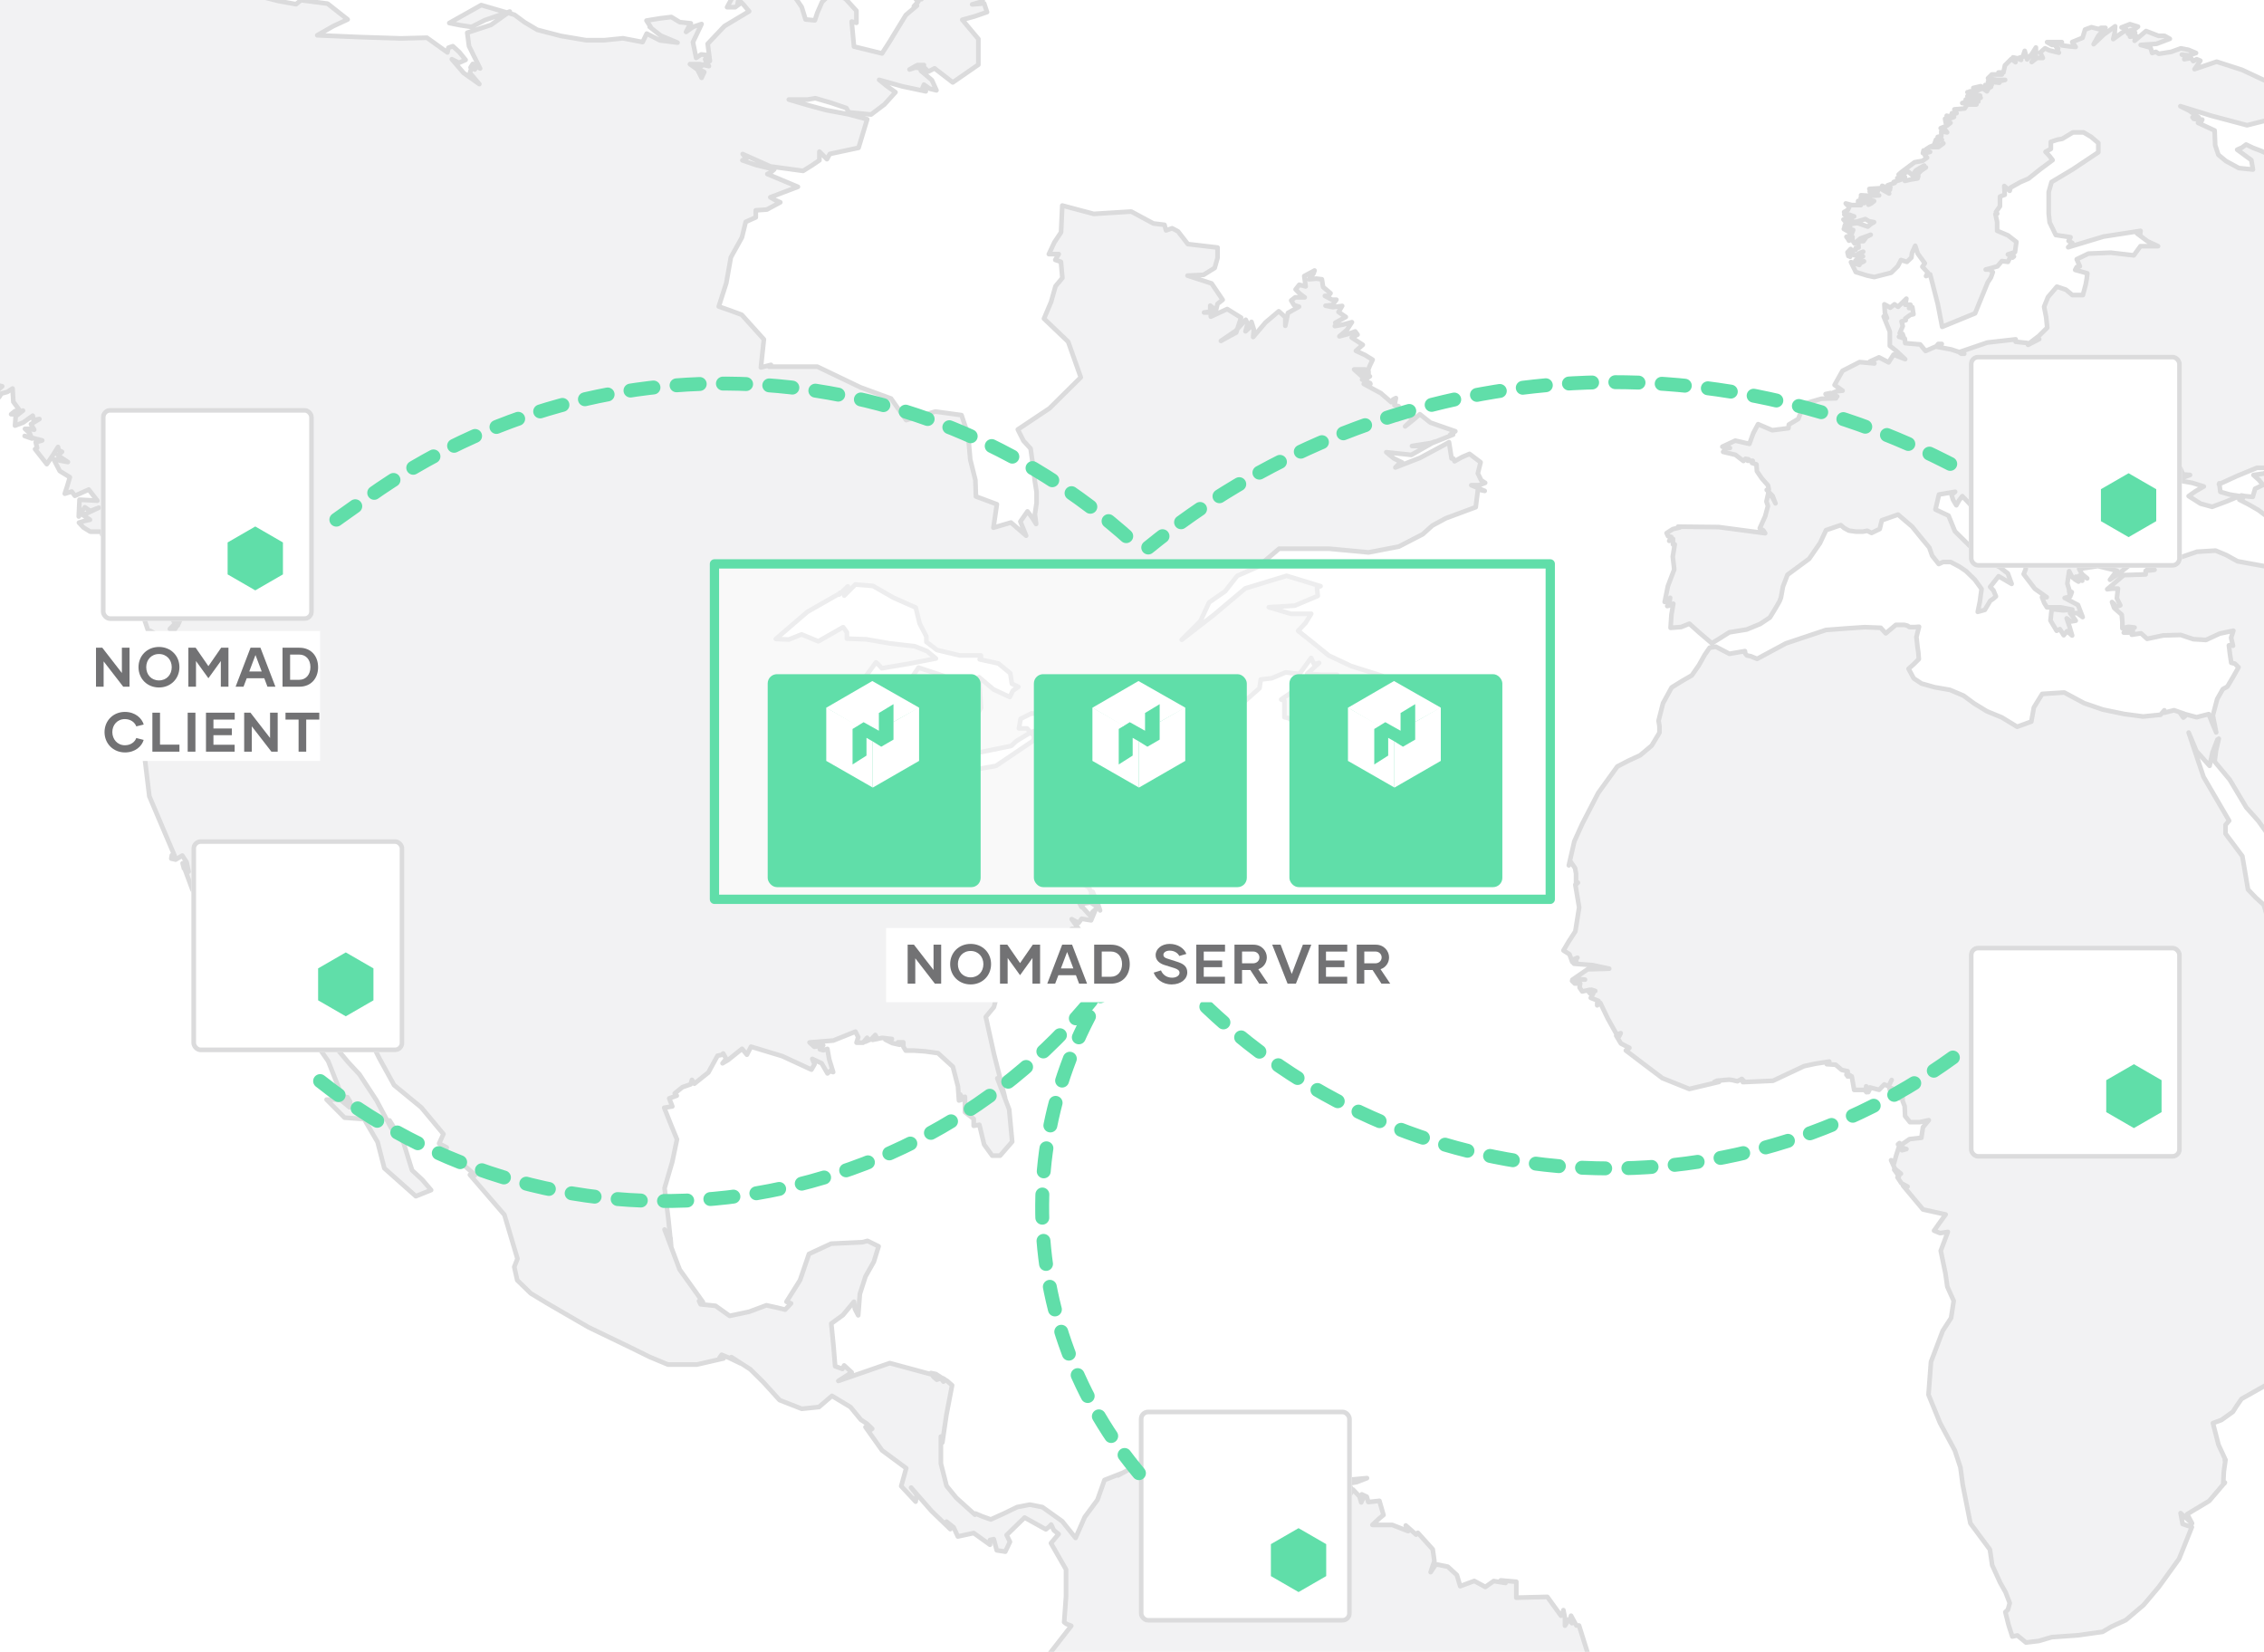 <svg width="488" height="356" viewBox="0 0 488 356" fill="none" xmlns="http://www.w3.org/2000/svg">
<g clip-path="url(#clip0)">
<rect width="488" height="356" fill="white"/>
<path d="M408.833 401.152L408.283 400.12L407.638 397.598L405.679 393.996L402.477 392.315L396.074 387.512L389.456 383.117L379.206 380.716L369.339 381.773L369.554 380.908L369.984 379.851L368.335 381.364L366.926 383.766L367.547 381.148L368.502 378.747L367.571 378.915L366.782 379.059L367.618 377.138L366.615 375.121L365.635 375.505L364.847 376.465L361.932 374.232L359.208 372.407L357.751 371.807L355.72 371.086L352.71 372.695V375.217H351.563V376.057L348.743 376.994L347.047 380.284L346.904 376.441L344.037 377.162L342.221 376.417L341.552 373.752L345.637 376.73L350.201 374.112L351.228 370.15L347.525 369.285L343.368 369.982L342.627 371.542L341.647 372.119L342.914 373.199L341.815 373.56L341.05 372.599L337.466 375.193L333.5 375.793L335.388 374.448L337.777 373.031L341.432 368.613L344.562 363.81L342.866 358.335L340.357 350.338H339.784L338.637 348.224L338.494 349.041L338.828 349.833L338.183 348.993L337.323 350.362V348.729L336.988 347.024L336.845 347.672L336.463 348.224L333.524 344.166L326.834 344.334V340.9L323.489 340.612L323.967 340.948L324.517 341.164L321.96 340.756L320.168 342.029L317.779 340.732L314.745 341.861L314.028 339.459L312.069 337.658L309.512 337.13L308.365 338.835L309.178 336.433L308.819 333.912L305.618 330.358L305.235 330.742L303.013 328.773L303.539 329.997L300.075 328.653H295.822L297.303 327.26L298.211 326.515L297.327 323.465L294.938 323.73L294.603 322.577L293.528 322.073L293.887 322.793L293.409 323.802L293.026 322.505L291.641 321.04L291.043 322.001L289.968 321.616L290.781 321.785L291.521 321.4L291.091 320.488H290.135L290.733 319.983L290.04 319.815L292.429 319.431L294.651 318.567L289.538 319.047H284.401L285.644 319.503L286.91 319.791L280.626 320.968L274.414 319.095L271.428 319.575L268.369 319.767L267.414 318.158L266.625 316.333L263.304 313.932L260.437 311.819L259.529 313.668L261.321 315.229H260.485L259.72 314.82L257.116 316.645L253.819 319.047L255.611 323.61L253.628 326.443L252.72 320.2L252.362 314.364L250.546 312.827L240.989 317.99L241.491 317.678L241.992 317.438L238.074 318.975L236.545 323.273L233.821 326.948L231.838 331.462L228.947 327.86L224.67 324.81L221.994 324.282L219.247 324.81L216.427 326.179L213.56 327.476L211.745 326.828L210.263 326.203L210.144 326.443L208.519 324.978L206.13 322.817L204.027 320.248L202.809 315.445V312.683V309.609L203.119 310.906L204.003 304.902L205.222 298.562L204.147 297.626L202.928 296.905L203.549 297.218L203.358 297.77L202.809 297.05L201.925 297.362L201.208 296.737L200.658 295.921L201.71 296.137L202.618 296.713L191.794 293.784L180.708 297.626L183.575 295.777L181.951 294.288L181.592 295.032L180.015 294.456L179.657 290.061L179.179 285.259L181.688 283.433L184.077 280.552L184.268 282.089L184.985 283.481L185.343 278.871L186.562 275.1L188.354 271.93L189.381 268.616L186.992 267.44L185.869 267.728L179.155 268.04L174.377 270.25L172.442 275.917L169.527 280.552L170.506 280.912L169.24 282.257L167.591 281.848L165.202 281.32L161.475 282.713L157.27 283.602L154.236 281.44L151.01 281.104L150.676 280.408L151.512 280.624L146.494 273.612L143.245 264.99L144.511 266.695L144.679 268.713L144.057 262.661L143.245 256.081L144.918 250.366L145.921 245.563L144.559 242.249L143.173 238.743L144.918 238.454L144.249 236.725L145.873 236.149L145.443 235.645L147.116 234.3L148.86 233.699L149.146 232.739L149.672 233.555L152.683 231.154L154.666 227.528L155.526 227.36L155.884 227.047L156.529 228.2L155.741 229.161L156.959 228.44L159.946 226.039L160.997 227.312L161.881 225.583L168.619 227.624L174.902 230.53L175.571 229.377L175.094 228.224L177.101 229.161L178.367 231.346L178.893 230.842L179.585 231.058L178.725 228.272L178.343 226.063L177.483 226.351L176.718 226.159L177.005 225.655L177.435 225.294L175.524 225.607L174.496 224.67L179.609 224.262L184.388 222.341L184.985 223.517L184.627 224.718H186.036L186.896 223.661L187.016 224.238L186.49 224.526L187.852 223.926L188.664 223.061L189.071 223.854L188.091 224.118L190.17 223.685L192.248 223.926L191.555 224.07H190.839L192.344 224.814L193.945 225.174L193.562 224.646H194.709V225.583L195.235 226.423H197.027L199.416 226.591L202.188 226.975L205.389 229.905L206.488 234.156L206.703 237.182L207.253 237.013L206.99 235.885L207.444 236.653L207.993 236.389V239.679L209.881 241.144V242.633L211.099 242.417L212.127 246.667L213.871 249.069H215.567L218.172 246.067L217.526 239.103L214.97 232.403L216.093 234.948L216.642 236.605L214.253 227.168L212.485 219.171L214.229 217.057L215.185 213.527L215.711 214.128L216.499 214.416V213.912L216.26 213.407L223.882 208.604L229.52 202.265H231.719L234.108 200.68L232.435 200.92L231.002 200.199H232.507L231.002 198.11L232.483 198.903L233.152 198.014L235.183 198.35L236.186 195.949L235.47 196.573L235.04 197.414L233.51 195.733L232.435 194.148L233.104 195.468L233.487 194.748L235.04 194.508L236.067 195.132L235.756 193.812L235.183 192.587H235.517V192.203L236.473 194.316L237.118 196.213L234.729 191.29L230.237 188.552L232.173 189.153L233.702 190.521L234.06 189.489L233.128 188.672H233.893L234.442 188.192L233.152 186.655L231.695 184.95L232.698 186.391L234.323 186.511L233.487 184.878L231.742 183.966L231.36 182.261L231.073 180.483L230.835 181.804L230.524 183.029L232.22 183.605L234.036 184.782L233.51 183.149L232.722 181.66L233.295 182.164L233.08 178.586L234.418 177.914L235.733 176.929L235.541 177.458L236.234 176.905L235.637 177.53L236.21 177.962L234.801 178.802L234.944 179.235L234.538 179.907L234.06 180.532L234.657 180.988L235.446 182.188L234.705 183.125L236.067 183.389V184.878L236.975 185.43L235.733 187.352L235.565 189.633L239.006 182.693V175.2L238.576 177.866L239.866 180.267L242.255 177.169L243.426 175.536L244.453 170.878L249.518 167.948L252.457 167.396L254.703 165.282H255.515V166.771L259.123 165.09L259.649 163.601L260.485 164.466L260.079 165.474L257.69 161.392L260.318 153.539V154.02L260.891 154.404V153.347L261.178 152.435L261.393 153.443L262.229 153.683L264.332 151.282L266.41 151.618L267.055 150.249L268.393 151.066L271.475 148.328L271.762 146.455L274.151 146.167L277.114 144.918L280.101 145.254L282.609 141.796L283.254 143.165L284.33 142.877L283.039 144.03L281.749 145.23L285.022 145.422H288.2L286.002 145.879L285.094 147.416L281.94 146.479L278.452 149.097L278.141 149.385L276.158 150.754L276.851 151.042V154.572L277.759 154.788L279.193 155.773L282.084 152.339L285.93 149.145L286.265 150.033L287.197 150.225L292.549 148.088L297.996 145.687L291.187 143.525L286.408 141.268L282.824 138.362L279.814 135.961L281.415 134.256L282.633 132.286H278.261L273.482 130.87L279.073 130.533L284.043 128.444L283.876 126.619L284.64 126.331L277.329 124.098L268.417 126.811L261.632 132.527L254.727 137.882L258.741 133.871L260.628 129.837L264.069 127.436L266.673 124.122L271.141 122.152L275.704 118.262H286.528L294.986 119.055L301.508 117.806L306.669 115.14L308.748 113.267L311.639 111.706L318.089 109.305L318.567 105.486L320.025 105.799L317.134 104.574H318.782L320.12 104.069L319.26 103.493L318.543 102.028L319.141 99.627L316.752 97.826L315.127 98.522L313.526 99.411L313.239 98.81H312.881L312.331 95.304L311.352 95.857L306.119 98.666L300.768 100.755L301.437 100.059L302.225 99.675L300.457 98.81L298.808 97.466L304.208 98.042L309.249 95.184L306.741 96.121H304.351L308.939 95.4L313.215 93.671H312.594L313.693 92.951L308.318 91.078L306.048 89.277L304.447 90.645L302.87 91.894L304.041 90.79L304.638 89.229L303.802 89.781L302.798 89.541L304.065 88.412L301.293 90.381V89.061L299.668 90.549L300.887 89.132L301.46 87.547L300.576 87.355L300.887 85.794L300.266 86.107L299.884 86.683L297.638 84.738L293.958 82.745H294.675H295.392H294.938L295.32 82.576L294.46 82.168L293.6 81.808L294.508 81.64L295.272 81.112H293.528L291.88 79.623H294.269L292.644 80.103L293.791 80.487L294.986 80.679V80.055L294.627 80.439L295.248 78.83L295.87 77.534L294.245 76.525L292.262 75.612L293.743 74.316L291.354 72.755L292.62 72.13L292.118 71.434L290.494 72.01L288.702 72.49L290.327 71.098L291.402 69.441L289.419 69.969L287.722 70.281L288.296 69.897L287.818 69.561L290.088 68.312L288.511 67.231L288.821 66.751L289.299 65.934L287.268 66.199L285.715 65.886L287.197 65.742L288.057 64.59H287.101L285.572 63.773H286.337L286.79 63.197L285.19 61.852L284.927 60.195L283.708 60.051L282.155 60.195L283.111 58.97L283.35 58.298L281.128 59.499L281.439 61.732L280.053 61.372L279.264 62.38L280.196 63.317L281.224 64.085H279.169L278.309 64.758L278.906 65.742L280.005 66.103L277.616 67.448L277.042 70.209V68.36L275.633 67.087L272.79 69.489L270.114 72.635L270.257 70.978L269.755 69.369L269.397 70.569L268.465 71.41L268.919 69.729L268.513 68.912L266.339 71.314L263.161 73.475L266.458 71.674L267.509 68.456L264.523 66.607L260.987 68.24V67.351H259.529L260.867 67.159V65.862L261.584 66.463L261.99 67.303L262.444 65.478L263.543 64.614L261.154 61.084L255.969 59.403L259.434 59.234L261.823 57.746L262.444 55.56V53.351L256.041 52.606L253.915 49.869L252.648 49.197L251.334 49.653L251 48.452L248.61 48.164L243.832 45.594L235.756 46.099L228.971 44.297L228.708 50.061L227.275 52.222L226.08 54.768H227.131H228.206L227.466 56.017L228.684 56.425L228.995 59.907L227.513 61.684L226.558 65.07L225.029 68.672L230.237 73.643L232.961 81.328L226.223 88.004L219.39 92.567L220.585 94.968L222.138 96.673L222.592 99.867L223.046 103.613L223.428 106.015V108.416L223.07 110.818L223.332 112.931L222.544 111.658L221.469 110.217L219.94 112.402L221.182 115.452L217.909 112.619L214.134 113.723L214.874 108.68L210.359 106.999L210.239 103.445L209.14 99.05L208.662 93.671L207.253 89.469L201.614 88.7L195.33 90.549L192.057 85.891L185.487 83.489L176.169 79.022H165.752L166.182 78.638L164.008 79.191L164.653 73.139L159.874 67.832L157.318 66.895L154.928 66.055L156.553 60.988L157.533 55.464L159.922 51.166L160.734 47.828L162.909 46.843V45.33L165.298 45.162L168.189 43.601L167.09 43.121L166.038 42.52L171.988 40.263L165.393 37.501L166.206 37.093L166.875 36.517L162.932 35.556L160.018 34.548L160.902 34.187L160.089 33.203L166.062 35.868L173.111 36.829L174.998 35.652L176.623 34.548V33.107V32.675L178.247 34.307L178.869 33.179L185.057 31.858L186.92 25.71L182.883 24.63L178.104 23.741L173.947 22.613L170.028 21.46H174.066L175.739 21.172L179.108 22.156L182.429 23.285L182.978 24.221L187.757 24.678L190.624 22.516L193.013 19.875L191.102 18.506L189.501 17.209L194.542 18.626L199.559 19.683L198.843 18.986L199.153 18.242L200.42 19.13L201.853 19.467L200.874 17.281L198.484 15.24L198.651 15.024V14.712L197.314 14.568L196.047 14.976L197.433 14.183L197.815 14.015H199.153H198.651L200.109 15.408L201.447 14.736L205.365 17.762L210.884 13.943V8.396L207.42 4.265L210.024 3.545L212.748 2.608L212.127 0.735L209.546 0.951L211.601 0.351L212.485 -1.282L208.495 -2.098L204.648 -3.755L206.584 -4.116L208.304 -4.404L201.566 -5.965H194.614L195.283 -4.092L194.948 -2.339L196.668 -1.138L198.628 -0.177H197.409L197.935 0.327L196.979 1.36L197.648 1.216L195.259 3.233L193.419 6.235L191.771 8.948L190.122 11.518L184.077 10.029L183.575 4.65L184.603 4.914V2.32L182.214 -0.297L179.108 -1.426L177.196 0.423L176.145 2.825L175.643 4.386L173.636 4.193L172.8 1.504L170.411 -1.978L172.513 -2.627L174.449 -3.107L172.059 -3.731H169.527L168.332 -4.38L164.079 -4.716L165.035 -5.028H163.888L165.561 -6.253L167.424 -7.189L166.421 -7.79L165.393 -7.478L167.209 -8.414L169.598 -8.27L162.885 -15.715L156.147 -21.718H157.581L158.799 -22.223L160.495 -25.128L157.939 -27.41L162.216 -27.722L166.445 -27.145L168.237 -28.586L169.718 -30.243L171.773 -33.413L175.046 -36.175L163.434 -38L153.495 -36.583L154.905 -35.887L155.98 -34.71H153.973L152.253 -31.588L152.754 -26.281L155.645 -23.039L154.666 -22.847L153.829 -22.27L154.212 -20.734L156.123 -20.902L153.352 -19.869L150.652 -18.62L152.157 -17.083H149.29L148.262 -13.409L150.795 -12.329L150.15 -11.608L151.153 -11.152L149.075 -8.75L153.065 -4.956L158.942 -3.731L159.826 -1.33L159.946 -2.387L160.782 -2.963L158.034 -0.85L156.72 1.552H158.465L159.802 0.567L158.942 0.975L159.181 -0.081L160.137 0.855L161.475 2.44L156.147 5.634L152.539 9.453L153.017 13.127L150.341 14.736L151.799 15.528L151.225 16.777L150.341 15L148.716 13.823H150.819L152.802 14.255L151.99 12.791L152.468 11.878L151.13 11.734L150.054 12.478L149.362 9.092L151.225 5.178L149.409 5.778L147.88 6.883L148.358 5.946L148.908 5.034L146.518 4.77L144.703 3.665L142.313 3.953L139.351 4.434L140.378 6.018L140.044 5.802L142.433 7.676L146.04 9.188L142.266 8.708L139.398 7.243L138.514 9.068L134.285 8.252L130.295 8.66H126.305L120.906 7.748L115.817 6.427L113.069 4.794L110.895 3.185L103.727 1.096L96.846 4.962L99.235 5.442L101.625 5.802L104.516 4.337L109.891 2.488L105.83 5.37L100.717 7.051L101.099 9.957L103.488 14.76L102.604 14.255L102.341 14.976L101.433 14.544L101.911 13.775L101.29 15.72L103.321 18.122L99.928 15.72L97.396 12.767L98.925 13.535L100.358 12.911L99.02 11.254L97.611 9.957L96.655 10.293L96.44 11.302L92.02 8.132L86.405 8.276L77.398 7.988L68.39 7.603L71.831 5.634L74.937 4.193L70.612 0.783L64.878 0.039L63.803 0.903L60.076 0.231L54.676 -1.138L49.252 -2.555L44.139 -4.812L38.692 -5.773L34.917 -3.515L30.521 -2.555L30.855 -3.948L32.098 -4.692L30.473 -5.604V-7.406H28.562L27.271 -6.613L28.37 -7.069H29.589L27.486 -6.013L28.609 -5.004H26.674L27.104 -3.851L25.695 -3.299L27.51 -2.891L20.343 -6.493L14.632 -10.575L15.731 -9.375L17.141 -8.822L13.868 -6.421L10.523 -5.196L10.834 -6.109L11.407 -6.853L7.154 -3.972L2.662 -1.09L2.83 -2.194V-3.275L2.662 -3.131L3.403 -4.404L7.059 -5.941L9.448 -8.198L8.683 -8.366L8.468 -9.063L-3.478 -4.044L-10.646 2.512L-13.489 0.855L-16.045 1.096L-15.114 1.552L-14.469 2.392L-24.288 0.135L-33.845 -4.092L-42.255 -6.349L-50.594 -8.03L-69.994 -9.447L-88.535 -11.176L-89.945 -12.905L-97.781 -13.529L-97.518 -14.49L-99.143 -15.138L-101.126 -13.986L-103.635 -13.841H-101.986L-101.293 -15.162L-103.683 -16.099L-104.973 -17.372L-111.495 -13.529L-116.68 -13.337L-118.496 -12.617L-120.073 -11.488H-119.069L-118.233 -10.768L-119.045 -10.191L-118.807 -8.943L-119.571 -10.191L-119.786 -11.392L-123.848 -10.167L-127.336 -8.846L-130.179 -5.556L-133.309 -2.266L-136.606 -0.874L-141.385 0.927L-144.634 2.969L-147.692 4.65L-141.887 7.051L-136.75 10.581L-133.118 12.574L-129.606 12.959L-128.889 13.847L-126.5 14.351L-124.875 16.225L-120.837 18.002L-125.974 17.521L-130.442 14.568L-129.128 16.249L-127.981 18.65L-125.257 18.386L-124.636 20.019H-130.466L-137.395 19.515L-136.678 18.194L-135.722 16.777L-141.337 17.713L-143.225 19.827L-148.529 21.652L-154 23.045L-153.02 22.396L-153.952 22.66L-149.891 24.702L-145.375 25.951L-147.764 26.335L-148.839 25.638L-147.119 28.28L-143.941 30.681L-137.968 30.849L-132.784 31.354V30.585L-133.883 30.297L-132.377 30.657L-131.446 31.978L-127.384 29.913L-124.35 28.16L-123.394 30.033L-125.568 31.258L-124.278 32.218L-123.489 33.563L-124.493 35.965L-126.882 37.621L-130.992 38.726L-135.436 40.743L-137.108 39.158L-137.658 40.575L-139.808 41.824L-138.327 42.256L-139.33 43.217L-138.828 44.178L-142.125 45.955L-144.013 49.076L-144.993 50.061L-144.18 51.478L-142.579 52.366L-141.648 51.142L-141.433 52.535L-140.931 54.047L-137.251 53.759L-135.746 54.456L-134.886 54.648L-134.265 55.296L-136.009 55.536L-138.398 56.185L-139.521 54.456L-141.91 56.641L-139.282 58.202L-137.204 60.459L-131.254 59.595L-128.865 55.152L-128.292 55.608L-127.718 55.32L-128.459 61.036L-126.189 65.31L-127.169 66.895L-128.172 68.336L-123.394 66.511L-119.189 67.448L-118.735 66.775H-117.899L-116.226 68.72L-114.291 69.489L-113.861 66.871L-113.383 65.046L-111.878 65.478L-111.424 66.607L-113.048 66.343L-112.905 67.712L-109.465 66.943L-106 65.166L-108.604 68.504L-107.482 71.266L-109.608 72.923L-108.437 75.06L-111.376 76.237L-114.124 79.647L-116.37 80.439L-118.902 81.472L-120.67 84.138L-121.005 85.77L-122.582 85.05L-123.035 86.155L-123.609 85.386L-123.489 84.498L-129.534 86.899L-133.739 91.366L-131.876 90.045L-130.633 88.7L-130.06 89.325L-129.916 90.117L-128.555 89.589L-127.742 88.628L-126.046 86.875V88.172L-121.267 86.683L-118.568 86.947L-115.509 84.954L-113.359 84.402L-112.714 83.417L-112.093 83.009L-112.977 82.745H-113.932L-110.014 80.151L-105.236 78.254L-100.218 74.556L-95.177 71.266L-94.938 70.305L-95.679 70.593L-93.648 68.696L-91.426 67.087L-92.907 65.646H-95.081L-92.955 62.452L-91.259 60.747L-89.873 60.315L-88.583 59.643L-89.299 58.442L-90.59 57.89L-87.125 55.728L-82.801 53.327L-78.787 51.166L-74.558 50.469L-77.067 52.511L-73.411 54.36L-79.121 53.855L-83.183 56.473L-84.808 60.123L-81.869 61.348L-84.043 62.477L-85.787 64.109L-83.398 64.782L-82.705 64.061L-80.101 63.245L-78.357 61.684V62.452L-76.23 61.852V60.555L-75.227 61.468L-75.466 60.123L-74.606 59.187L-74.2 60.555L-73.244 59.523L-71.619 60.051L-69.516 58.49H-69.923H-70.568L-69.803 57.746L-68.895 57.217L-69.803 55.92L-71.762 56.833L-70.401 56.401L-69.994 55.104L-70.783 55.368L-71.786 55.512L-71.189 55.104L-71.547 54.744L-69.66 53.159L-67.677 51.79L-68.561 53.207L-67.844 54.624L-67.581 53.879V54.456L-67.032 53.591V52.535L-65.264 53.663L-61.728 53.015L-63.042 53.303V54.48L-61.465 54.288L-63.066 55.392L-61.298 55.2L-61.536 55.849H-60.199H-59.004L-58.12 56.953L-54.727 55.488L-55.516 56.713L-55.874 58.13L-52.648 58.826L-49.495 59.739H-45.17L-40.965 59.523L-36.187 61.18L-30.691 61.348H-32.053V62.596L-32.388 61.324L-33.439 60.555L-27.824 66.871L-18.602 70.473L-18.841 69.345L-20.322 68.816L-20.824 67.616H-22.974L-22.329 67.159V66.367L-19.773 67.159L-17.383 67.279L-17.503 69.681L-14.707 71.29L-15.042 68.552L-16.093 65.406V64.95L-15.544 63.701L-14.994 66.535L-13.871 68.936L-11.171 70.065L-8.925 69.561L-10.144 71.05L-9.594 72.659H-8.949L-8.567 72.13L-8.065 73.955L-6.058 75.636L-6.99 75.084L-8.018 74.748L-7.205 75.997L-5.581 76.933L-6.465 77.077L-7.277 76.693L-4.434 79.094L-1.806 82.288H-3.024L-2.021 83.489L-1.304 83.225L-1.543 82.384L-0.611 83.009L0.464 83.249L-1.71 85.242V87.163L-0.133 85.53L0.273 84.834L1.563 84.474L2.71 83.729L2.877 86.611L4.359 88.604H3.236L2.4 89.277H3.785L4.956 88.484L3.379 89.733L3.236 91.726L4.98 91.078L7.059 89.589L7.226 90.525L8.492 90.309L6.676 91.414L7.369 92.615L6.39 92.422H5.386L6.39 93.359L6.891 94.512L5.314 93.959L9.089 94.92L7.704 95.328L7.99 96.529L7.56 96.793L10.093 100.035L11.455 98.018L12.506 96.337L12.649 97.057L13.366 97.37L12.458 98.138L14.632 99.579L13.056 99.291L11.55 98.954L12.888 101.524L15.062 102.845L14.537 104.622L13.963 106.399L15.469 105.943L16.138 106.855L19.124 105.51L20.988 107.912L17.141 107.696L16.974 111.322L17.595 110.289L18.288 109.329L19.459 110.121L21.298 109.425L17.906 111.01L19.387 112.018L18.192 112.282L17.022 112.643L17.977 113.675L19.459 114.588H21.059H23.305H22.469L22.015 115.188L23.377 115.02L23.162 116.101L25.026 115.524L25.957 113.867L25.193 115.789L22.804 116.293L24.022 116.437L22.971 117.085L24.906 116.509L26.292 116.053L27.104 116.797L28.872 114.564V116.245L28.06 117.854L29.255 117.734L30.831 117.277L30.019 120.039L32.671 120.928V119.655L32.361 118.718L32.838 120.76L34.248 121.6L33.245 122.32L32.408 121.792L33.651 122.801L35.753 121.792L35.897 123.401H37.067L36.422 124.53L36.136 125.61L38.047 127.099L37.784 128.444L38.931 129.981L39.528 131.974L38.525 134.328L37.354 136.105L37.067 135.697L36.613 135.552L37.426 134.712L37.856 135.408L38.334 134.28V134.784L38.525 133.127V131.35L37.067 133.007L37.45 133.919L37.258 132.791L37.569 130.005L34.033 129.741L29.828 128.66L30.736 132.358L32.145 136.585L32.432 135.985L33.46 136.585L32.456 137.45L33.603 138.194L32.767 139.371L32.384 138.77L33.794 140.668L36.016 140.98L34.439 141.556L32.767 143.549L32.408 147.608L32.05 152.122L31.142 155.124L30.497 157.526L32.193 171.622L37.689 184.566L37.044 184.326L36.924 185.046L37.856 185.262L39.289 184.398L40.221 185.815L40.651 187.856L39.648 187.159L39.361 186.055L41.464 191.722L45.286 198.038L47.174 201.112L49.563 203.513L53.816 205.434L57.997 207.596L62.393 214.008L65.523 221.212L70.732 228.68L73.862 236.581L74.411 236.365V237.494L74.889 237.11V236.461L75.486 237.47L75.343 238.646L73.336 236.989H70.397L74.268 240.88L78.497 241.192L81.388 246.139L82.845 251.782L89.631 257.81L92.928 256.489L91.016 254.256L88.818 252.215L86.978 246.283L83.968 241.48L84.35 242.273V243.161L81.125 237.11L77.469 231.538L75.08 228.969L72.691 226.111L71.568 221.02L70.373 215.977L75.152 218.811L78.736 221.98L81.722 228.008L84.948 233.868L90.801 238.67L95.58 244.41L94.648 246.451L96.297 247.316L96.034 247.796V248.324L99.331 250.534L102.413 253.247L101.911 253.607L101.29 253.199L108.721 261.82L111.54 271.282L110.847 273.059L111.492 275.917L114.407 278.751L117.943 280.888L126.855 286.051L136.269 290.59L140.067 292.463L143.986 294.096H150.198L155.956 292.775L155.096 292.631L155.55 291.983L157.222 292.679L159.611 293.832L158.536 293.279L157.652 292.487L161.714 295.104L164.557 297.914L168.045 301.756L172.824 303.63L176.527 303.245L179.323 300.844L183.313 303.245L185.559 305.983L186.873 306.848L187.996 307.928L187.422 308.336L186.562 307.568L190.122 312.587L195.33 316.429L194.255 320.296L197.361 323.634L197.6 322.145L196.382 320.608L200.802 325.675L204.84 329.565L204.553 328.701L204.027 327.956L205.556 329.181L206.464 331.15L209.881 330.406L213.393 332.927V331.895L214.205 331.726L214.851 334.128L216.69 334.416L217.694 332.303L216.977 330.838L220.848 327.068L225.435 329.613L226.176 329.013L226.582 328.581L227.155 329.805L228.182 330.622L226.534 332.591L229.783 338.258V344.046L229.377 349.617L229.879 350.001L230.906 350.41L226.343 356.269L222.663 360.904L224.909 362.489L227.131 364.314L225.292 363.161L223.643 361.721L219.701 365.275L216.619 370.27L215.328 374.376L214.349 378.795L215.758 380.092L217.216 381.316L217.646 380.26L218.387 379.419L218.673 380.02L218.339 380.548L218.864 379.347L219.39 377.954L218.1 381.028L216.857 384.294L216.404 384.606L215.711 385.399L213.321 390.01L214.158 394.284L213.608 395.773L213.178 396.902L215.782 398.847L218.769 400.816L223.906 409.509L227.752 419.115L231.456 428.217L235.207 436.55L247.368 445.915L258.884 455.113L260.103 468.801L258.359 481.697L256.782 494.568L254.201 507.272L253.843 517.79L253.437 528.669L249.757 539.403L245.194 547.857L245.552 553.092L246.699 558.327L245.672 562.073L244.477 565.747L246.866 571.895L250.594 570.454L249.638 571.943L248.587 573.336L250.235 573.648L250.044 576.049L249.638 575.041L248.563 574.825L248.324 578.979V582.629L247.679 583.902L246.699 584.863L247.655 586.256L249.327 586.4L247.87 589.041L245.815 591.323L246.938 591.515L248.395 592.283L246.006 592.571L246.819 593.532L244.931 595.933L245.982 595.405L245.194 597.134L243.784 598.455L244.525 597.158L243.832 596.005L243.115 596.918L241.467 596.342H242.518L243.474 595.861L242.112 594.709L238.934 594.517L239.77 595.117L239.269 595.549L239.961 595.741L240.344 594.901L238.6 597.831L237.453 600.352V599.44L236.545 599.584L238.002 598.599L239.531 597.735V599.392L241.538 600.28L242.518 599.968L242.685 601.289L243.163 601.625L243.641 601.097L243.187 602.898V604.315L242.542 604.459V604.987L241.371 604.459L240.32 604.699L243.067 605.155L245.982 606.26L245.289 606.428L246.054 607.628L243.832 606.452L242.327 607.34L241.634 606.5L240.63 606.812L242.566 608.013L243.426 609.67L242.733 609.31H241.944L242.064 610.27L243.044 610.534L241.538 612.023L242.088 614.857L242.733 613.2L243.784 612.143L243.259 613.944L244.501 616.082L243.545 615.337H242.327L242.47 616.706L243.689 617.835L242.733 617.691L241.825 617.33L242.47 618.771L243.904 619.372L242.231 618.603L240.392 618.771L242.064 619.516L243.569 620.692L242.852 620.812L242.16 620.452L242.685 621.605L243.713 622.325L244.286 621.221L244.979 620.188L244.644 620.933L245.242 621.341L244.095 622.445L242.59 623.19L243.928 624.271L244.859 624.847H244.238L245.266 627.08L243.975 626.384L245.672 627.488L245.791 628.713L245.289 628.185L246.365 630.274V627.633L247.44 629.001L246.58 627.08L248.085 627.729H249.662L249.853 630.274L248.348 631.787L249.423 630.322L248.539 628.905V629.722L248.419 630.466L246.866 630.274L245.051 629.362L245.242 631.379L245.074 633.468L246.508 632.483L247.965 632.099L246.89 632.988L245.982 633.828L246.627 634.885L247.296 635.605L248.61 633.876L248.252 633.228L249.256 632.411L250.546 632.267L251.43 632.411L254.345 632.988L251.454 633.492H249.208L248.587 635.893H246.627L248.157 637.574L250.355 638.151V636.23L249.996 635.437L255.324 635.077L252.481 638.151L252.983 637.19L252.457 636.446L251.955 637.118L251.239 637.574L251.788 636.806L251.071 636.47L251.478 638.655L254.703 640L256.375 637.19L257.092 633.444L262.396 631.355H267.294L265.861 628.017L262.444 626.936L264.045 624.535L263.161 623.886L265.383 621.197L267.366 618.411L265.837 617.306V616.154L266.936 617.594L268.25 618.315L270.281 615.793L269.612 614.185L275.346 609.069L278.524 603.378L272.813 598.935V591.875L276.684 589.474L279.909 587.264L280.268 585.367L280.411 583.566L282.538 580.924L284.497 578.523H283.063L281.916 577.682L286.48 576.914L284.449 574.657L285.166 574.897L285.715 575.377L282.131 571.799L282.8 566.732L288.057 568.677L293.6 566.156L293.385 561.857L292.764 556.406L303.706 556.574L313.12 551.771L314.864 549.514L316.298 547.112L315.748 544.398L314.625 543.15L313.574 539.427L312.212 536.113L310.731 534.192L309.488 532.295L309.369 527.732L310.492 523.362L314.195 534.24L326.715 534.577L331.947 529.101L335.842 522.209L337.729 518.079L339.569 515.197V513.18V511.307L340.166 512.339L340.931 513.228L341.552 512.651L342.269 512.195L339.688 516.998L336.319 521.993L344.491 512.627L349.747 503.022L350.87 496.994L350.392 490.846L351.419 490.414L351.921 489.429L351.037 489.189L350.416 488.493L351.873 488.013L352.518 488.781L359.686 482.441L368.12 478.239L369.602 476.293L370.318 477.326L372.54 476.173L374.284 475.261L376.244 476.726L378.919 475.813L382.456 471.395L384.845 465.751L389.91 450.214L391.726 433.404L391.152 433.019L390.985 431.963L391.797 429.561L392.634 427.16L393.255 427.976L393.374 429.009L397.532 424.206L399.276 418.515L402.645 416.906L404.437 413.4L407.184 408.813L409 401.008L408.833 401.152ZM222.711 159.639L214.683 165.066L205.413 166.699L204.792 165.691L204.911 162.689L210.789 162.232L217.957 160.768L219.056 159.735L222.138 157.862L222.902 158.606L222.783 159.639H222.711ZM222.305 153.827L227.083 153.323H231.408L230.954 152.891L231.504 152.411H230.046H228.493L232.674 151.546L237.118 149.145L235.255 150.609L233.726 152.242L233.893 153.972L231.958 156.373H226.558L222.114 157.838L221.373 156.997H219.629L219.987 154.932L222.377 153.731L222.305 153.827ZM181.067 127.748L180.899 128.132L182.739 126.379L182.572 127.436L181.975 128.372L184.364 125.971L188.163 126.283L192.607 128.828L197.385 130.942L198.221 134.376L199.679 137.185V138.338L201.949 140.091L206.894 141.268H211.434V141.82L211.171 142.108L215.209 142.997L217.765 145.11L218.1 147.344L219.51 148.04L218.315 148.856L217.67 150.225L214.158 148.592L211.028 145.951L211.458 152.555L207.826 158.726L204.601 153.683L201.447 154.26L203.191 150.465L203.358 145.663L197.983 143.885L194.709 148.688V148.28V146.407L191.245 153.227L191.603 160.984L185.726 160.696L187.135 148.328L185.63 148.904L184.436 149.985L186.275 146.215L188.808 142.757L189.214 143.093L190.074 144.03L196.31 142.973L201.734 141.916L199.822 140.331L197.146 139.275L194.996 139.035L191.699 138.65L186.729 137.786L182.548 137.642V136.273L181.736 135.168L176.384 138.218L172.776 136.729L170.028 137.834L167.233 137.714L174.018 131.878L181.186 127.796L181.067 127.748Z" fill="#f2f2f3" stroke="#dbdbdc" stroke-linecap="round" stroke-linejoin="round"/>
<path d="M894.963 27.087L892.294 25.215L887.811 23.342L888.528 23.571L889.229 23.768H888.04L887.216 24.103L886.774 23.723L887.384 23.342L885.234 23.144H883.45L884.807 23.997L884.395 25.276L885.432 25.656L885.036 26.981L883.236 24.088L882.199 21.485L878.372 19.019L873.69 16.872L874.224 17.131L872.912 16.522L869.512 14.559L865.592 13.493L865.394 12.991L866.187 13.31L858.837 10.996L850.572 10.464L847.735 10.205L843.008 9.55L843.359 11.073L842.505 12.047L844.381 14.132L841.483 15.655L839.745 14.817L837.747 13.691L837.274 12.838L837 12.108H835.704H834.362L827.591 11.514L820.591 11.651L817.618 11.91L814.766 11.164L814.491 10.174L814.186 9.52L812.662 7.373L807.431 5.227L799.715 6.125L792.365 5.562L793.356 5.029L791.968 3.979H790.001L788.049 4.512L787.957 2.852L785.014 1.924L786.539 1.802L787.912 1.315L781.263 -0.208L774.233 1.954L773.455 0.995L776.505 1.269L776.353 0.477V-0.238L777.085 0.264L777.756 0.006L777.634 0.706L777.298 1.513L778.503 0.721L778.899 -0.497L775.331 -0.406H772.403L775.758 -0.725H779.402L771.701 -2.933L762.979 -3.465L763.436 -2.704L764.092 -1.913L760.89 -1.532L759.151 0.112L760.463 -0.025H761.698L760.569 0.66L759.395 1.086L760.524 2.015L761.118 3.355L758.068 2.807L755.72 3.674L756.162 3.948L756.696 4.07L755.857 4.222L755.095 4.542L755.507 4.679L755.827 4.968L751.099 2.989L746.677 4.314L744.481 3.233L742.102 2.198L740.669 2.837L739.8 4.542L737.634 6.156L735.179 5.805L732.876 4.177L731.351 2.243L732.876 2L731.595 0.843L730.726 1.832L729.216 -0.314L731.321 0.112L732.846 -0.253L731.214 -1.197L729.689 -1.836L731.565 -2.278L732.068 -3.13L730.299 -3.374L731.824 -4.394L727.814 -5.916L724.642 -6.479L723.467 -6.388L722.324 -6.068L719.533 -7.21L717.017 -7.454L716.209 -5.033L713.86 -3.861H707.76L702.972 -5.962L703.628 -6.251H704.329L697.635 -7.119L689.797 -6.51L690.285 -5.855H691.123L689.415 -6.708L688.287 -8.915L685.984 -7.53L684.581 -9.052L681.379 -8.748L679.412 -7.378L681.348 -7.713L682.873 -7.484L680.662 -6.693L678.329 -6.601L676.896 -5.612L674.303 -4.972L670.262 -3.892L666.724 -2.948L669.24 -4.166L671.604 -5.886L676.179 -7.743L680.327 -10.255L679.854 -10.453H679.335L683.056 -11.686L686.716 -13.391L689.568 -16.024L686.609 -18.216L688.455 -17.744L690.163 -16.983L689.797 -19.054L688.47 -20.454L688.775 -19.815L687.555 -19.358L687.357 -20.972L685.694 -21.093L678.939 -22.616L670.399 -21.824L672.077 -22.844L672.885 -24.366L670.338 -24.656L667.776 -24.214L667.532 -24.793H664.147L666.922 -25.721L669.728 -26.193L660.06 -27L659.465 -21.078L654.982 -21.246L650.651 -21.718L651.825 -20.515L652.923 -19.282L649.263 -19.617L647.51 -19.114L644.46 -18.567L641.41 -18.369L640.892 -19.891L636.317 -19.663L635.524 -19.191L634.136 -18.719L635.539 -18.612L637.369 -18.734L630.583 -16.861L623.583 -16.07L621.174 -15.431L618.231 -14.593L619.42 -14.365L620 -13.649L619.496 -13.908H618.932L618.765 -13.086L618.185 -12.355L617.026 -12.462L615.867 -12.98V-12.264L617.819 -11.64V-11.275L618.795 -10.727L617.453 -10.803L615.928 -11.001L616.447 -10.468L615.715 -10.681L617.346 -9.768L619.298 -9.098L616.63 -8.352L613.076 -7.454L606.824 -7.56L600.831 -6.297L600.541 -5.307L601.228 -4.303L601.594 -2.308L602.554 -0.862L604.964 -0.101L606.58 1.969L602.966 1.573L600.343 0.051L595.768 -0.116L592.413 0.477H593.649L594.381 1.33L591.636 1.513L588.586 1.33L592.505 3.872L595.082 5.866H595.921L596.729 5.653H592.52L588.052 4.633L586.939 0.066L585.277 -2.978L584.636 0.858L580.626 3.659L583.264 8.378L582.959 13.569L589.059 14.148L594.304 17.892L593.664 18.303L593.039 18.638L593.679 19.978L594.304 20.48L595.433 20.754L596.699 21.15L594.045 20.922L591.773 19.872L592.124 18.608L592.002 16.735L587.93 14.985L584.621 17.603L585.063 18.425L585.505 19.384L584.865 20.526L583.996 21.652L582.273 23.692L580.031 25.123L575.151 26.356L569.859 24.469L573.352 24.21L577.149 23.784L578.414 22.855L579.528 21.424L581.297 17.025L579.772 12.808V10.479L579.863 8.332V6.902V5.379L578.75 4.618L577.774 3.644L579.573 0.599L579.146 -3.009L575.182 -3.709H571.766L567.572 1.376L563.577 6.277L564.751 7.8L565.056 9.9L564.949 11.758L567.496 12.229L568.792 14.102L570.225 15.076L569.448 16.705L568.502 18.227L563.409 15.655L558.575 13.919L553.055 11.225L546.04 12.169L547.565 14.711L545.094 16.431L544.164 17.284V15.898L543.463 15.35V14.757L541.938 14.939L541.145 15.822L537.592 15.959L533.611 16.629L530.821 17.908L527.451 18.136L528.305 17.527L529.326 17.314V15.792L528.488 15.076L529.662 14.985L530.806 14.68L527.1 15.122L526.017 17.238L525.331 17.603H524.553L523.471 16.781L521.336 17.39L519.811 18.014L518.393 18.836L515.953 19.415L516.197 20.754L514.199 20.648L513.086 21.713L512.75 22.551L512.628 23.312L510.875 23.905L509.167 24.56L507.733 23.677L505.568 22.17L506.849 20.359L509.899 19.856L505.781 16.522L500.764 16.385L503.158 18.699L502.152 21.607L502.991 22.809L503.738 23.936L503.143 26.067L503.052 28.381L502.106 27.239L501.069 27.65L501.298 26.752L500.169 25.976H498.339L496.677 26.493L494.1 27.727L491.614 29.34L491.919 31.471L493.2 33.922L489.19 33.389L487.406 32.537L485.667 31.882L484.142 31.152L483.227 31.822L482.221 32.263L485.271 34.501L485.621 36.541L482.572 36.221L479.781 34.699L478.164 33.359L477.478 31.304L477.356 28.122L473.788 26.478L474.398 26.326L474.688 25.778H473.757L472.842 25.61L473.925 25.291H472.583L473.163 25.169H473.742L471.973 23.905L469.975 22.886L476.731 24.971L484.356 26.996L493.688 24.636L491.218 18.41L487.924 17.238L483.242 15.046L477.798 13.295L473.025 14.909L473.712 13.919L474.276 13.082L473.498 12.762L472.751 13.173L472.263 12.504L470.814 12.762L471.607 12.321L470.296 11.773L471.821 11.94L473.346 11.423L471.729 10.738L470.082 10.418L467.993 11.179L465.34 11.59L464.699 11.179L463.891 11.423L463.54 10.266L461.42 9.687L464.836 9.444L467.703 8.363L466.56 7.724H465.248L462.579 6.688L460.109 8.789L460.49 7.769L459.118 7.906L460.216 7.039L458.691 7.267L459.88 6.886L459.164 6.567L460.094 6.323L460.841 5.745L459.103 5.212L457.288 5.912L457.883 6.034L458.371 6.414L457.135 7.236L455.504 8.424L455.824 7.069L455.915 5.668L453.415 7.495L451.28 9.52L452.301 7.708L453.826 6.003H452.85L452.423 6.277L450.807 5.866L449.434 6.369L448.885 8.15L446.659 9.063L446.979 9.535L447.406 10.114L446.034 9.992L444.417 9.779V9.078H441.245L442.267 9.672H443.441L443.167 10.068L443.624 10.448L443.396 10.616L443.792 11.362L441.688 10.844L440.803 10.403L439.766 11.301L440.33 12.488H439.049L437.921 13.371L438.836 11.849V10.235L437.982 11.605L436.93 12.808L436.427 10.966L435.984 12.275L435.252 12.443L435.634 12.915L434.795 12.564L433.91 12.367L434.444 13.402L433.56 12.701L432.157 14.102L431.836 15.624H430.769L431.501 16.05H429.336L428.512 16.872L430.388 17.223H432.202L431.12 17.466L430.952 17.832L428.512 17.573L429.305 18.319H427.917L429.153 18.73L428.314 19.11L428.482 19.354L427.567 19.171L428.283 19.689L426.941 18.578L425.34 18.958H426.255L427.14 19.141L425.95 19.582L424.532 19.719L424.791 19.872H424.075L424.822 20.237L424.075 20.724L425.477 20.252L426.804 20.602H425.615L425.127 21.165H426.026L426.926 21.074L426.286 21.348L426.438 21.881L425.508 21.668L424.425 21.455L424.547 21.165L423.709 21.455L424.075 21.82L422.961 22.216L424.486 22.414L426.011 22.52H424.044L423.465 23.388L421.269 23.571L421.726 24.393H421.238H420.735V24.53L421.253 24.651L419.957 25.078L419.606 24.941L420.323 25.276L421.177 25.215L420.125 25.595H419.256L419.408 26.478H420.43L419.637 27.087L418.31 27.635L419.164 27.833L419.698 28.533L418.447 28.32V29.34L417.67 29.508L418.569 30.116H417.289L416.938 31.121L417.715 30.802L417.578 31.441L418.28 31.304L418.89 30.893L417.807 31.7H416.465H417.273L416.984 31.258L415.992 31.639L415.184 32.156L414.849 32.537L415.52 32.43H414.62L414.483 33.009L415.245 32.735H416.023L415.337 32.917L414.91 33.481L415.382 33.968L414.406 34.668L412.683 34.973L409.893 37.058L409.252 37.621L411.341 37.013L412.226 37.774L412.958 36.739L413.842 36.191L414.757 35.688L414.559 36.084H415.123L414.101 36.784L412.82 38.078L413.491 37.956L413.324 38.459L411.799 38.702L410.594 38.992V38.124L408.962 38.383L409.283 38.596L409.71 38.733L408.185 39.22L408.413 39.418L406.888 39.935L407.453 40.438L407.056 40.651L407.376 40.894L406.507 40.377L405.699 40.057L406.385 40.94L407.193 41.701L405.196 40.575L402.939 40.712L403.671 41.123L403.015 41.275L403.869 41.503L404.738 41.275L404.387 41.869L405.043 42.112L403.045 42.203L401.139 42.082L402.253 42.462L401.078 42.614L402.436 42.95L403.96 43.33L403.381 43.817L402.741 44.122L402.359 42.873L401.795 43.772L401.261 43.208L400.514 43.315V43.924L401.109 44.198H399.157L397.845 43.848L398.196 44.228L398.654 44.472L398.318 45.218L397.495 45.705L398.181 46.116L397.54 46.238H398.516L399.66 46.649L397.739 47.075H399.126L397.357 47.303L397.784 47.79H400.133L402.085 47.212L402.862 47.684L403.945 47.882L403.213 48.323L402.603 48.841L400.362 48.064L397.693 48.46L398.044 48.673L397.571 48.795L398.12 49.221L398.821 49.054L398.44 49.191L397.434 49.343L398.364 49.876L399.447 49.571L399.035 50.667L397.998 51.033L398.303 51.429L398.547 51.87L399.05 51.581L399.294 51.033V51.794L399.736 52.464L400.987 51.413L403.228 50.591L402.283 51.078L401.658 51.977H400.514L400.621 53.347L399.98 53.468V53.849L399.126 54.047L398.41 54.458L398.821 54.169L398.898 53.666L398.227 54.382L398.425 55.189L398.699 54.93L398.791 55.341L398.913 54.991L399.142 54.489L399.614 54.976L400.011 55.067L400.941 54.504L401.612 54.245L400.331 55.052L400.545 55.341H401.063L401.566 55.25L400.651 55.676L399.95 56.148L400.575 56.955L401.78 56.315L400.484 56.544L400.789 57.107L399.889 56.802L398.974 56.498L400.011 58.629L402.466 59.39L403.991 59.71L407.636 58.781L409.069 57.366L409.755 56.041L411.021 56.437L411.997 55.524L412.134 54.489L412.82 52.966L413.369 54.656L414.894 56.741L414.361 57.487L415.535 58.751L415.154 59.497L416.038 59.131L417.685 65.54L418.63 70.442L425.721 67.534L428.451 60.852L429.122 59.847L429.549 58.644L428.878 58.096H428.009L430.525 57.411L431.501 56.27L432.812 56.437L433.316 55.371L433.788 55.524L434.093 55.265L433.331 55.113L432.797 54.839L434.322 54.336L434.627 52.144L432.812 50.728L430.479 49.739V47.836L430.113 46.161L430.495 46.04L430.235 45.674L431.089 44.441V42.371L432.111 41.975L432.019 40.087L433.178 41.123L433.377 40.438L435.527 39.235L437.235 38.504L439.69 36.541L442.435 34.501L441.688 33.542L440.91 32.72L442.054 32.096V30.573L443.441 30.116L444.509 29.919L446.811 28.533H449.114L450.761 29.508L452.286 30.817V32.004V32.826L446.781 36.495L442.206 39.235L441.596 41.382V43.726V45.994L441.794 47.927L443.121 50.652L446.293 51.124L445.881 51.931L446.674 52.357L446.339 52.723L445.79 53.286L453.415 50.987L461.39 49.754L461.298 50.683L460.627 50.302L462.884 51.992L465.157 53.057H461.375L459.941 55.036L454.955 54.458L450.166 54.656L447.635 55.874L448.306 57.396L447.635 57.548L447.299 58.172L448.626 58.538L449.922 58.918L449.8 60.03L449.556 61.369L448.962 63.592H446.689L445.302 62.435L443.365 61.78L441.444 64.018L440.605 66.104L441.047 68.387L441.276 70.625L439.476 72.406L437.342 74.035L438.241 73.411L439.537 73.091L437.143 74.324L436.991 73.928L434.475 73.654V73.137L428.375 73.822L422.275 75.907L422.778 76.242H423.388L420.582 75.314L417.304 74.704L417.792 74.126H418.539L415.047 75.648L413.888 74.233L412.027 74.08L410.67 73.959L410.579 72.984L409.328 72.573H409.847H410.304L410.091 71.964L409.481 71.812L410.137 70.29L409.877 69.27L410.777 69.011L410.67 68.661L411.753 67.869L412.439 67.717L412.195 66.195L411.494 66.393L411.799 65.677H410.67L410.914 64.368L409.13 66.119L408.352 65.586L407.453 66.317L406.843 65.951L406.172 65.586L406.294 67.489L406.736 68.539L406.278 68.676L406.019 68.204L407.346 71.477V74.522L408.795 75.679L410.655 77.414L408.154 76.425L407.087 78.099L405.013 77.018L403.045 77.917L403.488 78.221L404.021 78.328L400.834 78.038L397.144 79.926L395.436 82.971L397.174 84.204L395.894 84.325L394.948 84.721L395.36 84.858L395.665 85.193L394.567 84.706L393.499 84.934L394.704 85.361L396.015 85.437H395.604L395.741 85.848L392.6 85.939L389.229 86.913L388.284 88.573L387.613 90.293L385.585 91.511L385.493 92.287L382.001 92.728L378.951 91.419L377.914 93.368L377.076 95.666L374.026 94.966L371.25 96.275L371.815 96.397L372.364 96.23L372.486 96.549H372.882H372.104L371.418 97.387L374.071 98.026L375.795 99.35L376.237 98.879L376.893 99L376.71 99.305H377.792L377.64 99.777L378.601 100.096L378.692 101.543L379.729 103.065L380.4 103.841L381.086 104.602L381.269 105.485L380.812 105.592L382.077 106.871L382.703 108.484L382.062 107.221L381.163 106.277L380.751 108.073L381.071 109.063L380.476 111.285L379.317 113.843L380.08 114.315L380.476 114.924L370.473 113.599L361.704 113.508H361.963L362.085 113.675L360.56 114.041L359.234 114.893L359.539 115.548L360.24 115.73L359.798 116.568L360.606 116.141V117.329H360.987L360.56 119.978L360.881 122.718L359.508 126.326L358.822 129.736L359.539 129.461L359.996 128.837L359.844 129.812L359.371 130.618L360.057 130.451L360.682 130.116L360.271 132.476L360.088 135.307L362.36 135.14L364.144 134.424L366.279 136.342L368.978 138.641L370.732 137.56L372.76 136.281L376.496 135.672L379.424 134.47L381.498 133.085L382.748 131.029L383.572 129.598L383.877 128.807L384.304 126.447L385.295 123.875L389.961 120.434L392.295 117.055L393.606 114.254L396.778 113.173L397.495 113.797L398.516 114.36L400.041 114.573H401.566L402.481 114.391L403.411 114.863L405.165 114.01L405.623 112.138L409.115 110.905L412.165 113.508L414.04 115.822L415.855 118.014L416.48 119.78L417.898 121.561L418.844 121.119H420.445L422.397 122.154L423.77 123.083L425.676 124.94L427.124 126.934L426.743 129.72L426.301 131.867L427.826 131.44L428.985 129.492L429.671 129.02L430.22 128.533L429.671 127.224L428.97 126.493L430.8 124.194L433.605 125.838L432.782 123.585L430.967 122.185L428.375 120.952L427.765 119.171L424.562 117.648L421.375 114.497L420.003 111.133L417.182 109.809L417.944 106.581L421.421 105.988L420.964 106.383H420.567L420.979 107.723L421.68 108.895L422.275 107.845L422.977 106.932L424.593 108.621L426.042 110.692L427.307 112.503L431.105 114.832L432.294 115.685L433.956 117.07L435.969 118.592L436.64 120.647V122.642L436.198 123.738L438.607 126.889L441.169 128.716H440.666H440.147L440.635 129.949L441.215 130.892H444.158L446.689 131.38L444.677 131.547L442.237 131.273L441.977 133.739L443.304 135.946L444.006 135.596L444.829 136.906L445.546 136.038L446.644 136.966L446.11 135.14L445.47 133.267L446.415 133.937L447.421 133.77L446.903 133.039L446.202 132.141H447.726L448.916 132.993L447.909 130.39L445.027 128.868L446.232 128.548L445.988 127.3L446.567 127.62L446.354 128.213L445.607 125.762L446.003 123.098L446.674 124.423L448.016 125.351L447.223 124.864L447.467 124.286L448.077 124.818L448.824 125.153L448.458 124.636L448.108 124.118L448.946 124.21L449.892 124.651L448.794 123.753L448.153 122.611L452.195 122.002L456.327 123.007L455.488 124.042L454.802 124.955L456.937 123.433L459.011 121.804H460.826L462.351 121.424L460.231 119.597L458.005 116.918L460.246 113.356L462 109.565L461.71 109.717L462.183 109.306L461.68 108.789L462.183 108.195L462.351 108.652L462.152 109.093L463.937 107.83L463.769 106.049L464.333 105.561L465.202 105.166L465.126 105.455L465.233 103.461L465.889 103.735L466.163 104.42L467.52 102.897L469.152 101.908L469.777 102.441L469.96 100.918L470.54 102.243L472.065 102.365L470.54 102.913L469.015 102.639L469.991 103.065L469.655 103.567L472.537 104.07L475.023 104.846L473.285 105.851L471.76 106.916L474.322 108.545L476.822 109.23L479.964 108.058L482.709 106.916L480.62 106.581L478.591 106.003L478.363 104.161L478.286 104.374L482.282 102.547L486.475 100.827H488.321L490.074 100.721L488 102.045L485.728 102.38L486.918 103.445L487.787 104.526L486.079 105.333L485.576 107.084L483.929 106.932L483.12 106.779L483.471 107.312L482.693 107.693L484.813 108.789L486.735 109.9L488.504 111.209L490.227 112.381L492.102 113.005L494.054 113.386L492.789 113.082L491.782 113.767L495.473 116.218L495.717 120.221L489.297 122.246L482.297 120.967L479.872 119.627L477.57 118.668L473.559 118.912L469.808 120.191L465.751 120.921L462.351 121.424L462.991 122.459L464.409 122.809L462.488 123.037V123.799L457.776 123.951L454.207 126.995L455.366 126.858H456.525L456.281 128.944L457.029 130.466L456.419 130.664L455.854 130.938L455.732 130.207L455.244 129.751L455.702 131.029L457.334 132.476L457.471 134.089V135.414L458.767 135.094L460.109 135.246L458.874 135.84L457.776 136.342H458.767L459.728 136.007L459.347 136.373L459.514 136.799L461.497 136.494L462.808 137.682L466.285 136.951L470.052 136.845L472.766 137.758L475.496 137.925L478.454 136.555L481.397 135.931L480.909 137.454L481.321 139.174L480.848 139.006L480.437 139.098L480.65 140.909L480.94 142.842L481.733 143.04L482.51 143.817L481.321 145.933L480.101 147.988L479.125 148.521L477.905 150.667L476.975 154.214L477.692 157.852L476.868 155.889L476.09 153.91L473.468 154.579L470.906 153.894L470.982 154.351L470.616 154.655L469.869 153.59L470.799 153.833L468.618 153.072L466.514 153.605V153.087L465.706 154.047L461.939 154.427L457.852 153.879L453.277 152.935L449.236 151.55L444.951 149.251L440.193 149.556L438.394 152.479L437.845 155.523L434.795 156.634L431.471 154.61L428.283 153.301L425.538 151.626L423.251 149.936L420.308 148.688L416.999 148.11L414.178 147.318L412.5 146.207L411.387 144.136L412.454 143.193L413.598 142.051L413.491 140.62L413.324 139.524L413.08 137.271L413.644 135.079L412.683 135.155H411.616L411.112 134.835L410.502 134.683H408.642L406.477 136.494L405.379 135.307L401.932 135.17L397.906 135.444L393.56 135.779L384.929 138.671L378.738 142.005L377.396 141.442L376.527 141.259L376.191 140.863L376.115 140.331L372.775 140.909L369.847 139.387L368.505 139.6L367.453 141.122L366.203 143.36L364.678 145.552L362.467 146.831L360.316 148.17L358.456 151.565L357.495 155.34L357.694 156.497V157.913L356.016 160.699L353.515 162.8L350.969 163.972L348.605 165.205L344.487 170.914L341.056 177.551L339.348 181.326L338.159 186.502L338.571 185.756L339.501 187.111L339.714 188.283V190.612L340.111 190.231L339.562 190.673L340.385 195.56L339.562 200.735L338.144 202.912L337 204.846L338.296 205.668L338.891 207.312L339.333 206.703L340.019 206.413L339.394 206.809L339.028 207.433L339.76 207.159L339.287 207.707L343.207 207.997L346.866 208.773L342.2 208.91L338.921 211.163L340.111 210.996L341.636 211.133L340.187 211.041L338.86 211.407L339.44 211.97H340.599L340.477 212.838L341.041 213.675L342.673 213.325L343.862 213.568L343.039 213.309L342.353 213.644L342.703 214.086H343.435L342.886 215.06L344.549 215.715L344.274 216.156V216.674L344.503 216.476L344.945 216.156L346.561 219.52L348.498 222.991L348.849 222.854L349.337 222.672L349.017 223.326L348.376 223.204L349.383 224.894L351.213 225.838L350.679 226.264L350.45 226.401L354.293 229.324L358.334 232.369L364.129 234.698L370.534 233.175H369.527L370.091 232.917L372.699 232.688L373.385 232.78L374.483 233.038L375.444 232.536L375.993 233.084L375.673 233.221L382.169 232.932L388.863 229.781L391.242 229.263L394.292 228.791L393.759 229.354L395.665 229.476L396.976 230.588L398.257 230.877L397.998 231.638L398.394 231.425V231.805H398.852L398.242 231.988H399.142L399.66 234.896H401.978L402.085 235.094V234.683V235.109L402.329 235.398L402.253 234.759V234.119L402.359 234.789L402.71 235.368L403.015 234.774V234.363L405.043 234.88L406.156 233.723L407.071 234.119L407.742 232.764L407.163 233.952L407.376 235.002V234.546H407.819L408.413 235.855L409.389 236.722L409.755 236.327L410.106 236.083V237.286L410.548 238.412L410.64 240.543L411.692 241.853H413.766L415.748 241.426L414.483 242.949L414.147 245.217L411.6 245.506L409.862 246.709L409.435 246.359L409.115 246.633L409.893 247.333L410.929 247.652L409.984 247.911L409.252 247.363L408.718 249.023L408.23 250.788L407.986 250.484L407.62 250.058L408.444 251.9L409.74 252.95L408.871 252.798L408.291 252.082L409.328 253.529L408.993 253.726L409.847 255.02L411.173 255.736H410.685L410.213 255.553L414.498 260.668L419.378 261.749L418.036 263.606L416.877 265.235L418.188 265.768L419.85 265.509L418.325 269.574L419.332 274.43L419.744 277.322L421.116 280.367L420.552 284.051L418.752 286.821L416.221 293.504L415.687 300.598L418.173 306.687L421.36 312.609L422.565 316.262L423.068 320.022L424.715 328.304L428.924 333.967L429.412 337.331L431.105 341.045L432.309 343.192L433.194 345.49L432.797 346.937L432.248 347.439L432.95 350.225L433.743 352.706L434.841 352.478L436.701 354L439.461 353.665L442.252 352.843L447.848 352.447L453.201 351.701L455.153 350.56L458.203 349.174L462.046 345.917L465.309 342.05L469.701 335.961L472.446 329.126L470.463 328.456L470.021 326.112L472.492 328.319L471.439 326.34L476.197 323.478L479.567 319.52L479.445 319.733H479.217L479.339 317.176L479.705 314.603L479.567 314.786V314.344L478.195 311.391L476.99 306.718L478.82 306.048L481.306 304.267L482.099 303.018L483.151 301.496L488.549 298.451L493.231 294.128L493.734 288.465L492.926 281.432L492.011 278.859L490.684 276.074L490.349 272.572V269.178L489.495 267.26L488.839 264.976L489.449 262.784L490.379 261.551L492.621 257.441L494.146 254.137L500.49 247.911L508.114 240.817L513.543 234.332L517.508 226.904L518.621 224.833L519.673 222.732L521.198 219.871L522.449 217.496L521.9 217.283L521.381 217.572L522.037 214.923L519.948 213.599L516.502 214.329L512.765 215.365L510.036 215.897L507.337 216.369L503.509 216.659L500.459 214.482L498.766 215.897L496.616 215.654L497.104 213.34L497.867 211.133L499.224 211.483L499.864 210.295L498.675 209.291L497.623 208.195L494.573 204.998L491.355 202.577L491.248 203.171L491.172 203.765L489.251 199.502L487.955 195.012L486.262 193.489L484.554 191.708L483.334 184.523L479.705 179.667V177.794L480.482 176.881L474.962 167.428L471.76 157.883L473.437 161.871L476.273 165.053L476.883 162.221L477.966 159.39L478.058 159.527L478.256 159.207L477.661 161.749L477.356 164.124L480.604 168.021L484.173 174.004L486.75 176.896L489.022 180.063L489.312 182.864L489.998 186.167L491.935 188.207L493.978 190.125L495.29 192.591L496.54 195.149L498.065 197.051L499.27 199.046L499.163 201.557L498.812 203.247L500.093 207.433L501.969 210.798L505.019 210.493L507.672 208.727L512.155 207.068L516.639 205.363L520.161 204.145L523.516 202.532L525.24 200.781L527.298 198.893L526.414 197.645L526.078 196.123L530.302 198.224L534.969 195.179L537.5 193.444L539.757 191.769L539.833 190.049L539.94 188.176L540.947 187.217L541.282 187.735L544.53 182.574L541.648 177.81L538.507 176.287L535.701 173.836L535.579 172.01L535.045 170.259L529.631 175.785H523.394L522.952 175.876L523.181 176.455L522.571 175.694L522.678 174.902L516.974 166.986L508.831 160.897L510.463 159.375L511.988 157.609L512.964 157.746L513.818 157.959L514.961 157.533L515.77 156.65L516.99 157.396H518.164L519.399 158.568L520.39 160.227L521.915 162.45L523.974 164.687L527.451 167.397L531.644 168.752L533.047 167.96L534.313 167.199L536.768 167.762L538.034 170.259L543.691 172.36L549.791 172.664H552.597L555.937 172.405L559.292 172.208H562.951L562.524 171.873L561.975 172.025L564.797 174.872L567.13 176.759L567.542 177.231V177.81L568.396 177.475L569.204 177.018L569.676 179.545L573.763 179.241L572.391 180.915L570.012 181.326L572.787 185.01H578.018L578.536 183.016L580.153 181.981L579.665 183.381H580.915L579.619 187.461L580.122 191.86L580.427 192.5V194.463L581.663 199.38L583.325 203.947L586.634 211.985L589.806 220.266L589.501 219.597L589.318 218.927L590.05 221.804L591.956 224.087L595.006 222.078L597.98 221.302L597.065 219.779L597.964 217.968L598.727 216.445L598.559 214.923L599.779 211.285L599.626 207.921L599.916 208.027L600.191 208.316L600.008 203.308L602.188 201.573L607.648 195.605L613.946 189.927H613.549L613.305 190.277L613.961 189.257L614.113 189.714L616.492 188.785L618.261 186.761L619.329 184.097L621.342 182.148L621.601 183.061L621.692 184.021L621.83 183.594L622.119 183.823L622.272 183.412V182.985L622.44 183.518V184.097V183.031L622.79 182.042L622.638 182.818L622.989 182.239L623.065 183.412L623.736 183.716V183.168L623.461 182.696L623.797 182.848L623.873 182.346L624.132 183.046L624.254 183.747L624.62 182.742L624.742 183.533L625.063 182.666L624.986 181.752L625.154 182.529L625.337 183.366L625.856 182.346L626.389 181.174L626.206 182.468L627.045 182.057L626.694 182.544L626.466 183.077L626.74 182.848V183.229L627.319 182.666L627.411 181.783L627.731 180.534L627.015 178.205H627.777L628.067 177.718L627.96 177.992H628.234L628.753 180.413L630.369 179.849L630.644 181.25L631.528 181.341L631.757 184.386L632.382 185.512L633.069 187.111L633.648 186.959L634.029 188.176L634.624 187.035L634.456 187.567H634.685L634.517 188.618L634.746 188.74L635.005 189.257L634.746 188.45L636.271 189.516L636.988 190.886H635.432L637.033 192.21V191.571L637.262 190.719L638.543 195.894L638.086 200.766L638.726 199.944L639.184 199.259L638.848 200.781L639.092 201.375L639.412 200.72L639.885 200.157L639.55 200.842V201.603L640.038 201.116L640.404 200.537L640.221 201.055L640.449 201.557L640.617 200.994L640.876 200.461L640.754 201.07L640.846 201.694L642.371 200.172L643.331 198.421V199.046L644.216 198.954L644.689 197.752L644.826 196.519L645.756 198.269L647.174 199.183V203.308L648.15 208.179L648.379 207.449L648.288 206.688L649.416 210.798L649.995 213.325L649.233 216.05V218.82L649.751 217.481L650.361 216.278L649.736 224.331L654.159 231.942L655.119 236.174L656.842 240.011L660.945 242.69L663.796 243.451L664.162 243.877L664.574 244.212L663.598 241.32L662.439 237.834L661.692 233.267L659.069 229.963L658.764 230.831L658.123 231.379L656.797 228.746L653.945 225.488L654.464 226.219L654.814 227.041L652.969 222.078L651.231 217.678L652.13 214.634L653.381 211.589L654.403 209.199L656.08 208.514L656.522 210.569L658.413 211.117L659.587 212.107L660.289 212.35L661.021 213.096L661.631 213.842V215.014L661.814 216.263L662.592 215.958L663.049 215.578L663.171 216.537L662.988 217.283H665.077L667.06 216.065L666.373 216.963L665.291 217.633L666.343 218.379L667.136 219.307L666.694 221.21L666.251 223.006L668.402 221.91L669.042 218.866L669.835 219.703L670.857 220.221L670.659 219.155L669.82 218.166L671.345 219.277L670.292 218.15L671.436 218.744L670.643 217.952H671.192L671.634 217.633L671.36 217.465L671.055 217.374L671.604 216.993L672.077 217.404L674.364 216.567L677.536 214.634L678.253 212.213L678.741 211.102L677.673 204.1L673.464 198.969L672.305 197.341L670.323 195.59L669.5 193.641L668.981 190.429L670.689 188.024L671.299 185.756L673.541 185.056L674.547 183.823L675.569 184.051L676.377 183.975V183.533L676.255 183.046L676.347 183.214L676.469 182.97L676.728 183.457L677.216 183.96L677.826 184.112L679.107 183.625L679.61 184.203L680.128 184.386L679.884 186.289L680.098 188.146L681.486 187.141L680.784 186.137L681.226 185.649L681.44 184.69L682.218 184.873H682.111L684.795 183.747L686.792 182.62L687.646 183.077L688.775 182.133L689.034 182.62L689.446 182.239L689.08 181.661L688.912 181.006L689.263 181.752L689.964 182.102L689.888 180.839L689.034 179.986L689.766 179.499L690.696 179.347L689.858 179.621H690.193L691.047 181.143L692.785 181.219V180.687L693.395 180.306L694.143 180.611H695.454L695.363 180.2L695.103 179.834L697.543 179.621L698.047 178.51L700.456 177.338L702.286 175.633L701.981 175.222L701.432 175.13L702.591 174.719L703.613 174.948L704.238 173.791L704.36 172.786L704.909 172.938L705.442 172.74L705.305 172.39L704.955 172.238L705.626 172.01L706.251 172.299L705.992 171.385L706.434 170.533L705.732 170.274L704.833 169.924H706.205L706.769 169.132L706.373 168.874L706.007 168.021L706.983 168.143L706.754 168.645L707.654 167.702L707.959 166.301L709.026 164.992L710.902 163.728L711.131 162.556L710.338 161.521L711.634 161.43L710.917 160.699L711.619 160.197L712.091 160.471L712.32 159.846V159.055L711.786 159.375L711.146 159.755L711.832 158.979L712.869 158.279L710.643 157.685H709.392L708.736 157.228H707.654L710.155 156.254L712.366 154.99L709.728 152.113L706.525 150.591L706.724 150.865H706.251L708.706 151.337L712.213 152.433L709.301 147.029L704.955 142.705L705.946 140.27L707.943 138.595L707.501 138.291V137.743L707.867 137.895L707.989 137.606L708.081 137.986L708.264 138.321L709.285 137.408V136.708L710.81 135.946L712.671 135.277L713.342 134.744L714.562 133.952L710.673 133.161L707.257 133.815L706.449 134.302H704.68V133.298L704.528 131.775L703.003 131.699L701.295 130.786L703.78 127.361L708.691 124.316L710.322 122.611L712.305 121.88L712.869 124.529L710.719 126.858L711.634 127.224H712.64L711.497 128.137L710.505 129.02L714.607 127.163L719.182 124.94L720.082 126.463L722.049 126.676L721.775 128.731L722.568 129.872L720.936 130.131L720.067 131.577H720.768L721.439 131.821H721.104L720.829 132.004L721.561 132.339L722.125 132.506L721.881 132.689L721.744 132.948L722.796 132.384L722.4 131.791L723.833 132.43H725.358V134.272L725.663 136.038L724.962 135.368L723.849 135.794L724.764 137.164L725.77 138.352L724.992 139.981L724.093 141.396L724.52 141.883L725.008 142.431L724.581 142.873L724.306 142.766L724.642 143.482L724.87 144.091L725.663 143.284L726.731 142.629V143.284L727.204 143.406V142.979L727.493 142.249L728.057 142.797L727.753 142.249L728.988 141.762L729.933 142.371L731.55 141.122L733.075 139.265L732.038 134.104L729.201 128.959L727.997 126.813L730.513 124.621L733.227 120.708L736.277 117.496L735.789 116.811L735.194 116.202L736.109 117.085L735.545 116.05L736.109 116.659L736.277 117.481L736.597 116.872L736.292 116.309L738.015 115.213L739.54 113.98V114.406V114.832L740.089 114.467L740.501 113.965L749.925 110.585L758.816 99.137L761.545 93.246L762.933 87.324L764.458 83.062L763.162 78.936L762.75 76.272L757.459 74.567V76.09L756.345 77.612L756.986 76.851L757.214 75.907L755.69 77.079L753.722 77.445L754.424 76.653L755.232 75.968L754.043 75.511L755.049 74.522L753.524 75.588L752.228 75.983L752.533 74.796L752.289 73.472H750.261L748.461 72.878L754.149 67.748L760.981 62.222L768.133 56.772L776.963 55.25L780.912 55.052L785.182 55.615L784.847 55.113V54.504L785.396 54.61L785.96 54.763L789.864 54.001L794.164 55.752L792.639 55.965L791.114 56.224L796.253 56.65L802.139 55.615L800.615 55.113L799.318 54.747L802.368 50.713L806.547 46.375L811.762 45.477L816.093 45.081L815.086 47.227L815.94 48.491L815.65 49.328L815.376 50.287L819.188 47.288L823.016 46.466L823.245 46.055L823.717 45.903L825.029 42.264L830.229 42.675L828.979 42.477L829.284 43.208L826.234 44.213L824.709 48.141L822.635 49.846L819.875 51.718L813.455 57.366L806.638 61.141L805.845 63.394L804.549 65.129L803.024 72.254L804.396 79.743L805.738 83.153L806.211 86.959L809.017 84.493L811.015 81.448V80.154L810.862 79.226L812.829 78.845L814.964 78.936L814.674 77.125L814.979 75.1L817.496 73.989L819.509 73.73L820.271 71.142L820.424 68.098L821.781 66.895L823.168 66.286L822.269 66.91L822.376 67.839L823.428 66.317L822.482 63.394L823.092 61.202L821.445 61.613L821.049 60.532L820.881 58.827L822.055 57.183L823.123 56.148L823.824 54.138L824.648 52.525L827.469 52.616L828.292 52.053L830.382 51.2L831.815 50.85L831.495 51.977L831.113 53.073L832.76 52.038L834.621 50.683L838.936 50.378L842.352 52.89L845.036 50.333L847.354 48.262L848.437 47.79L849.626 47.41L849.489 47.029L849.108 46.862L854.872 44.091L861.46 42.203L860.865 41.747L860.758 40.986L863.32 42.508L866.279 43.224L867.468 40.925L865.73 38.915H866.34L865.638 37.88L865.333 38.322L864.418 38.109L865.287 36.586L864.373 34.699H862.512L861.887 33.146L860.362 33.389L858.532 33.785L859.31 33.207L858.09 32.461L859.706 32.765L861.323 32.978L860.621 31.959H858.989L862.649 32.704L864.922 33.831L868.063 32.309L870.213 30.482H869.542L869.085 30.923L869.603 30.33L870.732 30.01L869.954 28.96V27.087L870.671 27.3V26.509L871.22 26.646L871.342 26.219L871.906 27.163L872.79 26.356L872.409 27.392L872.851 28.914L874.956 29.416L877.502 29.675L882.458 32.72L886.82 33.709L887.018 34.394V35.094H887.963V34.349L888.756 34.425L889.534 34.546L888.543 33.42L887.521 33.039L888.741 32.613L889.824 32.004L889.626 31.243H888.756H889.824L890.083 30.269L889.199 29.888L888.314 29.264L889.976 29.569L890.495 30.116L891.745 29.873L892.965 30.147L892.874 29.249L891.944 28.686L894.185 28.838L896 27.742L895.619 27.346L895.085 27.178L894.963 27.087ZM541.648 106.216L542.395 105.196L543.844 104.8H544.942L544.423 103.643L545.308 103.963L546.284 104.359V104.724L546.513 105.135L546.741 105.744H545.933L545.064 105.972L546.04 106.186L547.077 106.368L547.351 108.743L548.876 110.661H545.826L543.569 111.788L541.328 109.489L541.724 106.444V106.353L541.648 106.216ZM529.448 135.749L528.488 135.916L529.25 135.596L523.15 135.749L517.645 133.678L515.998 130.558L516.151 128.122L517.447 125.443L519.673 124.499L514.412 118.927L512.552 111.986L512.003 112.397L511.927 113.112L511.149 111.529L509.929 109.9L511.256 107.982L511.652 105.531L513.086 105.227H515.327L516.303 103.917L516.807 102.639L519.429 102.106L522.373 100.979L526.277 103.141L527.405 107.023L523.227 107.145L522.876 109.9L521.153 109.519L519.46 109.626L522.098 113.599L525.895 116.385V120.739L526.475 125.458L527.496 126.021L528.61 126.767H527.954L527.725 126.265L529.037 130.253L529.509 135.733L529.448 135.749Z" fill="#f2f2f3" stroke="#dbdbdc" stroke-linecap="round" stroke-linejoin="round"/>
<rect x="154" y="121.532" width="180.155" height="72.291" fill="white" fill-opacity="0.5" stroke="#60dea9" stroke-width="2" stroke-linecap="round" stroke-linejoin="round"/>
<g filter="url(#filter0_d)">
<g filter="url(#filter1_d)">
<rect x="165.475" y="135.302" width="45.899" height="45.899" rx="2" fill="url(#paint0_linear)"/>
</g>
</g>
<path fill-rule="evenodd" clip-rule="evenodd" d="M192.589 155.598V159.405L189.948 160.935L188.102 159.788V169.725L188.154 169.726L198.108 163.989V152.528L197.922 152.527L192.589 155.598Z" fill="white"/>
<path fill-rule="evenodd" clip-rule="evenodd" d="M188.021 146.777L178.098 152.531L184.792 156.476L186.147 155.649L189.438 157.49V153.664L192.591 151.763V155.598L198.109 152.528V152.514L188.021 146.777Z" fill="white"/>
<path fill-rule="evenodd" clip-rule="evenodd" d="M186.77 159.024V162.846L183.768 164.757V157.11L184.906 156.407L178.156 152.529L178.098 152.531V163.989L188.103 169.725V159.788L186.77 159.024Z" fill="white"/>
<g filter="url(#filter2_d)">
<g filter="url(#filter3_d)">
<rect x="222.849" y="135.302" width="45.899" height="45.899" rx="2" fill="url(#paint1_linear)"/>
</g>
</g>
<path fill-rule="evenodd" clip-rule="evenodd" d="M249.962 155.598V159.405L247.321 160.935L245.475 159.788V169.725L245.527 169.726L255.481 163.989V152.528L255.295 152.527L249.962 155.598Z" fill="white"/>
<path fill-rule="evenodd" clip-rule="evenodd" d="M245.394 146.777L235.471 152.531L242.165 156.476L243.52 155.649L246.811 157.49V153.664L249.964 151.763V155.598L255.482 152.528V152.514L245.394 146.777Z" fill="white"/>
<path fill-rule="evenodd" clip-rule="evenodd" d="M244.143 159.024V162.846L241.141 164.757V157.11L242.279 156.407L235.529 152.529L235.471 152.531V163.989L245.476 169.725V159.788L244.143 159.024Z" fill="white"/>
<g filter="url(#filter4_d)">
<g filter="url(#filter5_d)">
<rect x="277.928" y="135.302" width="45.899" height="45.899" rx="2" fill="url(#paint2_linear)"/>
</g>
</g>
<path fill-rule="evenodd" clip-rule="evenodd" d="M305.041 155.598V159.405L302.401 160.935L300.554 159.788V169.725L300.606 169.726L310.56 163.989V152.528L310.374 152.527L305.041 155.598Z" fill="white"/>
<path fill-rule="evenodd" clip-rule="evenodd" d="M300.474 146.777L290.551 152.531L297.246 156.476L298.6 155.649L301.891 157.49V153.664L305.044 151.763V155.598L310.562 152.528V152.514L300.474 146.777Z" fill="white"/>
<path fill-rule="evenodd" clip-rule="evenodd" d="M299.222 159.024V162.846L296.22 164.757V157.11L297.358 156.407L290.608 152.529L290.55 152.531V163.989L300.555 169.725V159.788L299.222 159.024Z" fill="white"/>
<g filter="url(#filter6_d)">
<rect x="41.256" y="178.874" width="45.899" height="45.899" rx="2" fill="white"/>
<rect x="41.756" y="179.374" width="44.899" height="44.899" rx="1.5" stroke="#dbdbdc"/>
</g>
<path d="M74.532 205.266L80.495 208.709V215.594L74.532 219.036L68.57 215.594V208.709L74.532 205.266Z" fill="#60dea9"/>
<g filter="url(#filter7_d)">
<rect x="21.748" y="85.928" width="45.899" height="45.899" rx="2" fill="white"/>
<rect x="22.248" y="86.428" width="44.899" height="44.899" rx="1.5" stroke="#dbdbdc"/>
</g>
<path d="M55.025 113.468L60.987 116.91V123.795L55.025 127.237L49.062 123.795V116.91L55.025 113.468Z" fill="#60dea9"/>
<g filter="url(#filter8_d)">
<rect x="245.475" y="301.817" width="45.899" height="45.899" rx="2" fill="white"/>
<rect x="245.975" y="302.317" width="44.899" height="44.899" rx="1.5" stroke="#dbdbdc"/>
</g>
<path d="M279.9 329.356L285.862 332.799V339.683L279.9 343.126L273.937 339.683V332.799L279.9 329.356Z" fill="#60dea9"/>
<g filter="url(#filter9_d)">
<rect x="424.385" y="201.824" width="45.899" height="45.899" rx="2" fill="white"/>
<rect x="424.885" y="202.324" width="44.899" height="44.899" rx="1.5" stroke="#dbdbdc"/>
</g>
<path d="M459.957 229.363L465.92 232.806V239.691L459.957 243.133L453.995 239.691V232.806L459.957 229.363Z" fill="#60dea9"/>
<g filter="url(#filter10_d)">
<rect x="424.385" y="74.453" width="45.899" height="45.899" rx="2" fill="white"/>
<rect x="424.885" y="74.953" width="44.899" height="44.899" rx="1.5" stroke="#dbdbdc"/>
</g>
<path d="M458.81 101.993L464.772 105.435V112.32L458.81 115.763L452.847 112.32V105.435L458.81 101.993Z" fill="#60dea9"/>
<path d="M420.368 99.977L419.373 99.473C363.45 71.167 296.105 78.426 247.5 118V118" stroke="#60dea9" stroke-width="3" stroke-linecap="round" stroke-linejoin="round" stroke-dasharray="5 5"/>
<path d="M72.501 112L79.558 106.986C130.689 70.655 200.359 75.475 246.001 118.5V118.5" stroke="#60dea9" stroke-width="3" stroke-linecap="round" stroke-linejoin="round" stroke-dasharray="5 5"/>
<path d="M69 233V233C124.417 276.905 205.626 263.368 243.805 203.861L244.999 202" stroke="#60dea9" stroke-width="3" stroke-linecap="round" stroke-linejoin="round" stroke-dasharray="5 5"/>
<path d="M245.5 317.5L244.769 316.607C217.65 283.493 217.957 235.762 245.5 203V203" stroke="#60dea9" stroke-width="3" stroke-linecap="round" stroke-linejoin="round" stroke-dasharray="5 5"/>
<path d="M420.942 227.921V227.921C369.951 264.766 299.605 258.407 256.048 213.014L245 201.5" stroke="#60dea9" stroke-width="3" stroke-linecap="round" stroke-linejoin="round" stroke-dasharray="5 5"/>
<rect x="191" y="200" width="115" height="16" fill="white"/>
<path d="M201.222 203.6V209.048L196.998 203.6H195.642V212H197.286V206.54L201.51 212H202.866V203.6H201.222Z" fill="#727274"/>
<path d="M209.219 212.168C211.751 212.168 213.623 210.272 213.623 207.788C213.623 205.316 211.751 203.432 209.219 203.432C206.675 203.432 204.803 205.316 204.803 207.788C204.803 210.272 206.675 212.168 209.219 212.168ZM209.219 210.644C207.551 210.644 206.471 209.396 206.471 207.788C206.471 206.216 207.551 204.956 209.219 204.956C210.875 204.956 211.967 206.216 211.967 207.788C211.967 209.396 210.875 210.644 209.219 210.644Z" fill="#727274"/>
<path d="M222.618 203.6L219.87 207.572L217.122 203.6H215.55V212H217.194V206.468L219.87 210.176L222.546 206.468V212H224.19V203.6H222.618Z" fill="#727274"/>
<path d="M232.598 212H234.314L231.086 203.6H228.95L225.734 212H227.438L228.134 210.176H231.914L232.598 212ZM228.674 208.724L230.018 205.172L231.362 208.724H228.674Z" fill="#727274"/>
<path d="M239.494 203.6H235.846V212H239.494C241.966 212 243.514 210.224 243.514 207.8C243.514 205.328 241.942 203.6 239.494 203.6ZM239.458 210.512H237.478V205.076H239.458C240.898 205.076 241.858 206.168 241.858 207.764C241.858 209.384 240.898 210.512 239.458 210.512Z" fill="#727274"/>
<path d="M252.554 212.168C254.57 212.168 255.914 211.004 255.914 209.564C255.914 208.196 254.942 207.656 253.658 207.26L251.57 206.588C251.018 206.42 250.766 206.168 250.766 205.796C250.766 205.304 251.294 204.884 252.122 204.884C253.07 204.884 253.85 205.352 254.198 206.036L255.722 205.592C255.266 204.428 253.922 203.432 252.11 203.432C250.358 203.432 249.086 204.536 249.098 205.844C249.086 206.924 249.89 207.632 250.994 207.98L253.142 208.652C253.946 208.916 254.246 209.216 254.246 209.66C254.246 210.212 253.634 210.716 252.65 210.716C251.438 210.716 250.586 210.02 250.25 209.144L248.678 209.624C249.146 210.932 250.502 212.168 252.554 212.168Z" fill="#727274"/>
<path d="M264.049 205.088V203.6H257.857V212H264.037V210.512H259.465V208.448H263.437V207.008H259.465V205.088H264.049Z" fill="#727274"/>
<path d="M271.417 212H273.313L271.225 208.892C272.413 208.484 273.061 207.44 273.061 206.336C273.061 205.004 272.005 203.6 270.181 203.6H266.089V212H267.721V209.06H269.509L271.417 212ZM267.721 205.076H270.133C270.913 205.076 271.465 205.664 271.465 206.336C271.465 207.032 270.925 207.62 270.073 207.62H267.721V205.076Z" fill="#727274"/>
<path d="M280.834 203.6L278.434 209.912L276.034 203.6H274.222L277.534 212H279.334L282.646 203.6H280.834Z" fill="#727274"/>
<path d="M290.397 205.088V203.6H284.205V212H290.385V210.512H285.813V208.448H289.785V207.008H285.813V205.088H290.397Z" fill="#727274"/>
<path d="M297.765 212H299.661L297.573 208.892C298.761 208.484 299.409 207.44 299.409 206.336C299.409 205.004 298.353 203.6 296.529 203.6H292.437V212H294.069V209.06H295.857L297.765 212ZM294.069 205.076H296.481C297.261 205.076 297.813 205.664 297.813 206.336C297.813 207.032 297.273 207.62 296.421 207.62H294.069V205.076Z" fill="#727274"/>
<rect x="21" y="136" width="48" height="28" fill="white"/>
<path d="M26.273 139.6V145.048L22.049 139.6H20.693V148H22.337V142.54L26.561 148H27.917V139.6H26.273Z" fill="#727274"/>
<path d="M34.27 148.168C36.802 148.168 38.674 146.272 38.674 143.788C38.674 141.316 36.802 139.432 34.27 139.432C31.726 139.432 29.854 141.316 29.854 143.788C29.854 146.272 31.726 148.168 34.27 148.168ZM34.27 146.644C32.602 146.644 31.522 145.396 31.522 143.788C31.522 142.216 32.602 140.956 34.27 140.956C35.926 140.956 37.018 142.216 37.018 143.788C37.018 145.396 35.926 146.644 34.27 146.644Z" fill="#727274"/>
<path d="M47.67 139.6L44.922 143.572L42.174 139.6H40.602V148H42.246V142.468L44.922 146.176L47.598 142.468V148H49.242V139.6H47.67Z" fill="#727274"/>
<path d="M57.649 148H59.365L56.137 139.6H54.001L50.785 148H52.489L53.185 146.176H56.965L57.649 148ZM53.725 144.724L55.069 141.172L56.413 144.724H53.725Z" fill="#727274"/>
<path d="M64.546 139.6H60.898V148H64.546C67.018 148 68.566 146.224 68.566 143.8C68.566 141.328 66.994 139.6 64.546 139.6ZM64.51 146.512H62.53V141.076H64.51C65.95 141.076 66.91 142.168 66.91 143.764C66.91 145.384 65.95 146.512 64.51 146.512Z" fill="#727274"/>
<path d="M26.948 162.168C29.168 162.168 30.584 160.812 30.968 159.468L29.372 159.06C29.096 159.888 28.196 160.62 26.924 160.62C25.268 160.62 24.212 159.288 24.212 157.776C24.212 156.264 25.268 154.98 26.924 154.98C28.196 154.98 29.096 155.736 29.372 156.552L30.98 156.156C30.596 154.824 29.18 153.432 26.912 153.432C24.416 153.432 22.532 155.316 22.532 157.788C22.532 160.272 24.416 162.168 26.948 162.168Z" fill="#727274"/>
<path d="M34.49 160.488V153.6H32.846V162H38.678V160.488H34.49Z" fill="#727274"/>
<path d="M40.456 162H42.124V153.6H40.456V162Z" fill="#727274"/>
<path d="M50.591 155.088V153.6H44.399V162H50.579V160.512H46.007V158.448H49.979V157.008H46.007V155.088H50.591Z" fill="#727274"/>
<path d="M58.211 153.6V159.048L53.987 153.6H52.631V162H54.275V156.54L58.499 162H59.855V153.6H58.211Z" fill="#727274"/>
<path d="M68.824 153.6H61.54V155.088H64.36V162H66.004V155.088H68.824V153.6Z" fill="#727274"/>
</g>
<defs>
<filter id="filter0_d" x="162.475" y="134.302" width="51.899" height="51.899" filterUnits="userSpaceOnUse" color-interpolation-filters="sRGB">
<feFlood flood-opacity="0" result="BackgroundImageFix"/>
<feColorMatrix in="SourceAlpha" type="matrix" values="0 0 0 0 0 0 0 0 0 0 0 0 0 0 0 0 0 0 127 0"/>
<feOffset dy="2"/>
<feGaussianBlur stdDeviation="1.5"/>
<feColorMatrix type="matrix" values="0 0 0 0 0.145 0 0 0 0 0.161 0 0 0 0 0.216 0 0 0 0.08 0"/>
<feBlend mode="normal" in2="BackgroundImageFix" result="effect1_dropShadow"/>
<feBlend mode="normal" in="SourceGraphic" in2="effect1_dropShadow" result="shape"/>
</filter>
<filter id="filter1_d" x="153.475" y="131.302" width="69.899" height="69.899" filterUnits="userSpaceOnUse" color-interpolation-filters="sRGB">
<feFlood flood-opacity="0" result="BackgroundImageFix"/>
<feColorMatrix in="SourceAlpha" type="matrix" values="0 0 0 0 0 0 0 0 0 0 0 0 0 0 0 0 0 0 127 0"/>
<feOffset dy="8"/>
<feGaussianBlur stdDeviation="6"/>
<feColorMatrix type="matrix" values="0 0 0 0 0.144 0 0 0 0 0.15 0 0 0 0 0.175 0 0 0 0.08 0"/>
<feBlend mode="normal" in2="BackgroundImageFix" result="effect1_dropShadow"/>
<feBlend mode="normal" in="SourceGraphic" in2="effect1_dropShadow" result="shape"/>
</filter>
<filter id="filter2_d" x="219.849" y="134.302" width="51.899" height="51.899" filterUnits="userSpaceOnUse" color-interpolation-filters="sRGB">
<feFlood flood-opacity="0" result="BackgroundImageFix"/>
<feColorMatrix in="SourceAlpha" type="matrix" values="0 0 0 0 0 0 0 0 0 0 0 0 0 0 0 0 0 0 127 0"/>
<feOffset dy="2"/>
<feGaussianBlur stdDeviation="1.5"/>
<feColorMatrix type="matrix" values="0 0 0 0 0.145 0 0 0 0 0.161 0 0 0 0 0.216 0 0 0 0.08 0"/>
<feBlend mode="normal" in2="BackgroundImageFix" result="effect1_dropShadow"/>
<feBlend mode="normal" in="SourceGraphic" in2="effect1_dropShadow" result="shape"/>
</filter>
<filter id="filter3_d" x="210.849" y="131.302" width="69.899" height="69.899" filterUnits="userSpaceOnUse" color-interpolation-filters="sRGB">
<feFlood flood-opacity="0" result="BackgroundImageFix"/>
<feColorMatrix in="SourceAlpha" type="matrix" values="0 0 0 0 0 0 0 0 0 0 0 0 0 0 0 0 0 0 127 0"/>
<feOffset dy="8"/>
<feGaussianBlur stdDeviation="6"/>
<feColorMatrix type="matrix" values="0 0 0 0 0.144 0 0 0 0 0.15 0 0 0 0 0.175 0 0 0 0.08 0"/>
<feBlend mode="normal" in2="BackgroundImageFix" result="effect1_dropShadow"/>
<feBlend mode="normal" in="SourceGraphic" in2="effect1_dropShadow" result="shape"/>
</filter>
<filter id="filter4_d" x="274.928" y="134.302" width="51.899" height="51.899" filterUnits="userSpaceOnUse" color-interpolation-filters="sRGB">
<feFlood flood-opacity="0" result="BackgroundImageFix"/>
<feColorMatrix in="SourceAlpha" type="matrix" values="0 0 0 0 0 0 0 0 0 0 0 0 0 0 0 0 0 0 127 0"/>
<feOffset dy="2"/>
<feGaussianBlur stdDeviation="1.5"/>
<feColorMatrix type="matrix" values="0 0 0 0 0.145 0 0 0 0 0.161 0 0 0 0 0.216 0 0 0 0.08 0"/>
<feBlend mode="normal" in2="BackgroundImageFix" result="effect1_dropShadow"/>
<feBlend mode="normal" in="SourceGraphic" in2="effect1_dropShadow" result="shape"/>
</filter>
<filter id="filter5_d" x="265.928" y="131.302" width="69.899" height="69.899" filterUnits="userSpaceOnUse" color-interpolation-filters="sRGB">
<feFlood flood-opacity="0" result="BackgroundImageFix"/>
<feColorMatrix in="SourceAlpha" type="matrix" values="0 0 0 0 0 0 0 0 0 0 0 0 0 0 0 0 0 0 127 0"/>
<feOffset dy="8"/>
<feGaussianBlur stdDeviation="6"/>
<feColorMatrix type="matrix" values="0 0 0 0 0.144 0 0 0 0 0.15 0 0 0 0 0.175 0 0 0 0.08 0"/>
<feBlend mode="normal" in2="BackgroundImageFix" result="effect1_dropShadow"/>
<feBlend mode="normal" in="SourceGraphic" in2="effect1_dropShadow" result="shape"/>
</filter>
<filter id="filter6_d" x="38.256" y="177.874" width="51.899" height="51.899" filterUnits="userSpaceOnUse" color-interpolation-filters="sRGB">
<feFlood flood-opacity="0" result="BackgroundImageFix"/>
<feColorMatrix in="SourceAlpha" type="matrix" values="0 0 0 0 0 0 0 0 0 0 0 0 0 0 0 0 0 0 127 0"/>
<feOffset dy="2"/>
<feGaussianBlur stdDeviation="1.5"/>
<feColorMatrix type="matrix" values="0 0 0 0 0.145 0 0 0 0 0.161 0 0 0 0 0.216 0 0 0 0.08 0"/>
<feBlend mode="normal" in2="BackgroundImageFix" result="effect1_dropShadow"/>
<feBlend mode="normal" in="SourceGraphic" in2="effect1_dropShadow" result="shape"/>
</filter>
<filter id="filter7_d" x="18.748" y="84.928" width="51.899" height="51.899" filterUnits="userSpaceOnUse" color-interpolation-filters="sRGB">
<feFlood flood-opacity="0" result="BackgroundImageFix"/>
<feColorMatrix in="SourceAlpha" type="matrix" values="0 0 0 0 0 0 0 0 0 0 0 0 0 0 0 0 0 0 127 0"/>
<feOffset dy="2"/>
<feGaussianBlur stdDeviation="1.5"/>
<feColorMatrix type="matrix" values="0 0 0 0 0.145 0 0 0 0 0.161 0 0 0 0 0.216 0 0 0 0.08 0"/>
<feBlend mode="normal" in2="BackgroundImageFix" result="effect1_dropShadow"/>
<feBlend mode="normal" in="SourceGraphic" in2="effect1_dropShadow" result="shape"/>
</filter>
<filter id="filter8_d" x="242.475" y="300.817" width="51.899" height="51.899" filterUnits="userSpaceOnUse" color-interpolation-filters="sRGB">
<feFlood flood-opacity="0" result="BackgroundImageFix"/>
<feColorMatrix in="SourceAlpha" type="matrix" values="0 0 0 0 0 0 0 0 0 0 0 0 0 0 0 0 0 0 127 0"/>
<feOffset dy="2"/>
<feGaussianBlur stdDeviation="1.5"/>
<feColorMatrix type="matrix" values="0 0 0 0 0.145 0 0 0 0 0.161 0 0 0 0 0.216 0 0 0 0.08 0"/>
<feBlend mode="normal" in2="BackgroundImageFix" result="effect1_dropShadow"/>
<feBlend mode="normal" in="SourceGraphic" in2="effect1_dropShadow" result="shape"/>
</filter>
<filter id="filter9_d" x="421.385" y="200.824" width="51.899" height="51.899" filterUnits="userSpaceOnUse" color-interpolation-filters="sRGB">
<feFlood flood-opacity="0" result="BackgroundImageFix"/>
<feColorMatrix in="SourceAlpha" type="matrix" values="0 0 0 0 0 0 0 0 0 0 0 0 0 0 0 0 0 0 127 0"/>
<feOffset dy="2"/>
<feGaussianBlur stdDeviation="1.5"/>
<feColorMatrix type="matrix" values="0 0 0 0 0.145 0 0 0 0 0.161 0 0 0 0 0.216 0 0 0 0.08 0"/>
<feBlend mode="normal" in2="BackgroundImageFix" result="effect1_dropShadow"/>
<feBlend mode="normal" in="SourceGraphic" in2="effect1_dropShadow" result="shape"/>
</filter>
<filter id="filter10_d" x="421.385" y="73.453" width="51.899" height="51.899" filterUnits="userSpaceOnUse" color-interpolation-filters="sRGB">
<feFlood flood-opacity="0" result="BackgroundImageFix"/>
<feColorMatrix in="SourceAlpha" type="matrix" values="0 0 0 0 0 0 0 0 0 0 0 0 0 0 0 0 0 0 127 0"/>
<feOffset dy="2"/>
<feGaussianBlur stdDeviation="1.5"/>
<feColorMatrix type="matrix" values="0 0 0 0 0.145 0 0 0 0 0.161 0 0 0 0 0.216 0 0 0 0.08 0"/>
<feBlend mode="normal" in2="BackgroundImageFix" result="effect1_dropShadow"/>
<feBlend mode="normal" in="SourceGraphic" in2="effect1_dropShadow" result="shape"/>
</filter>
<linearGradient id="paint0_linear" x1="165.475" y1="135.302" x2="208.915" y2="181.201" gradientUnits="userSpaceOnUse">
<stop stop-color="#60dea9"/>
<stop offset="1" stop-color="#60dea9"/>
</linearGradient>
<linearGradient id="paint1_linear" x1="222.849" y1="135.302" x2="266.289" y2="181.201" gradientUnits="userSpaceOnUse">
<stop stop-color="#60dea9"/>
<stop offset="1" stop-color="#60dea9"/>
</linearGradient>
<linearGradient id="paint2_linear" x1="277.928" y1="135.302" x2="321.368" y2="181.201" gradientUnits="userSpaceOnUse">
<stop stop-color="#60dea9"/>
<stop offset="1" stop-color="#60dea9"/>
</linearGradient>
<clipPath id="clip0">
<rect width="488" height="356" fill="white"/>
</clipPath>
</defs>
</svg>
